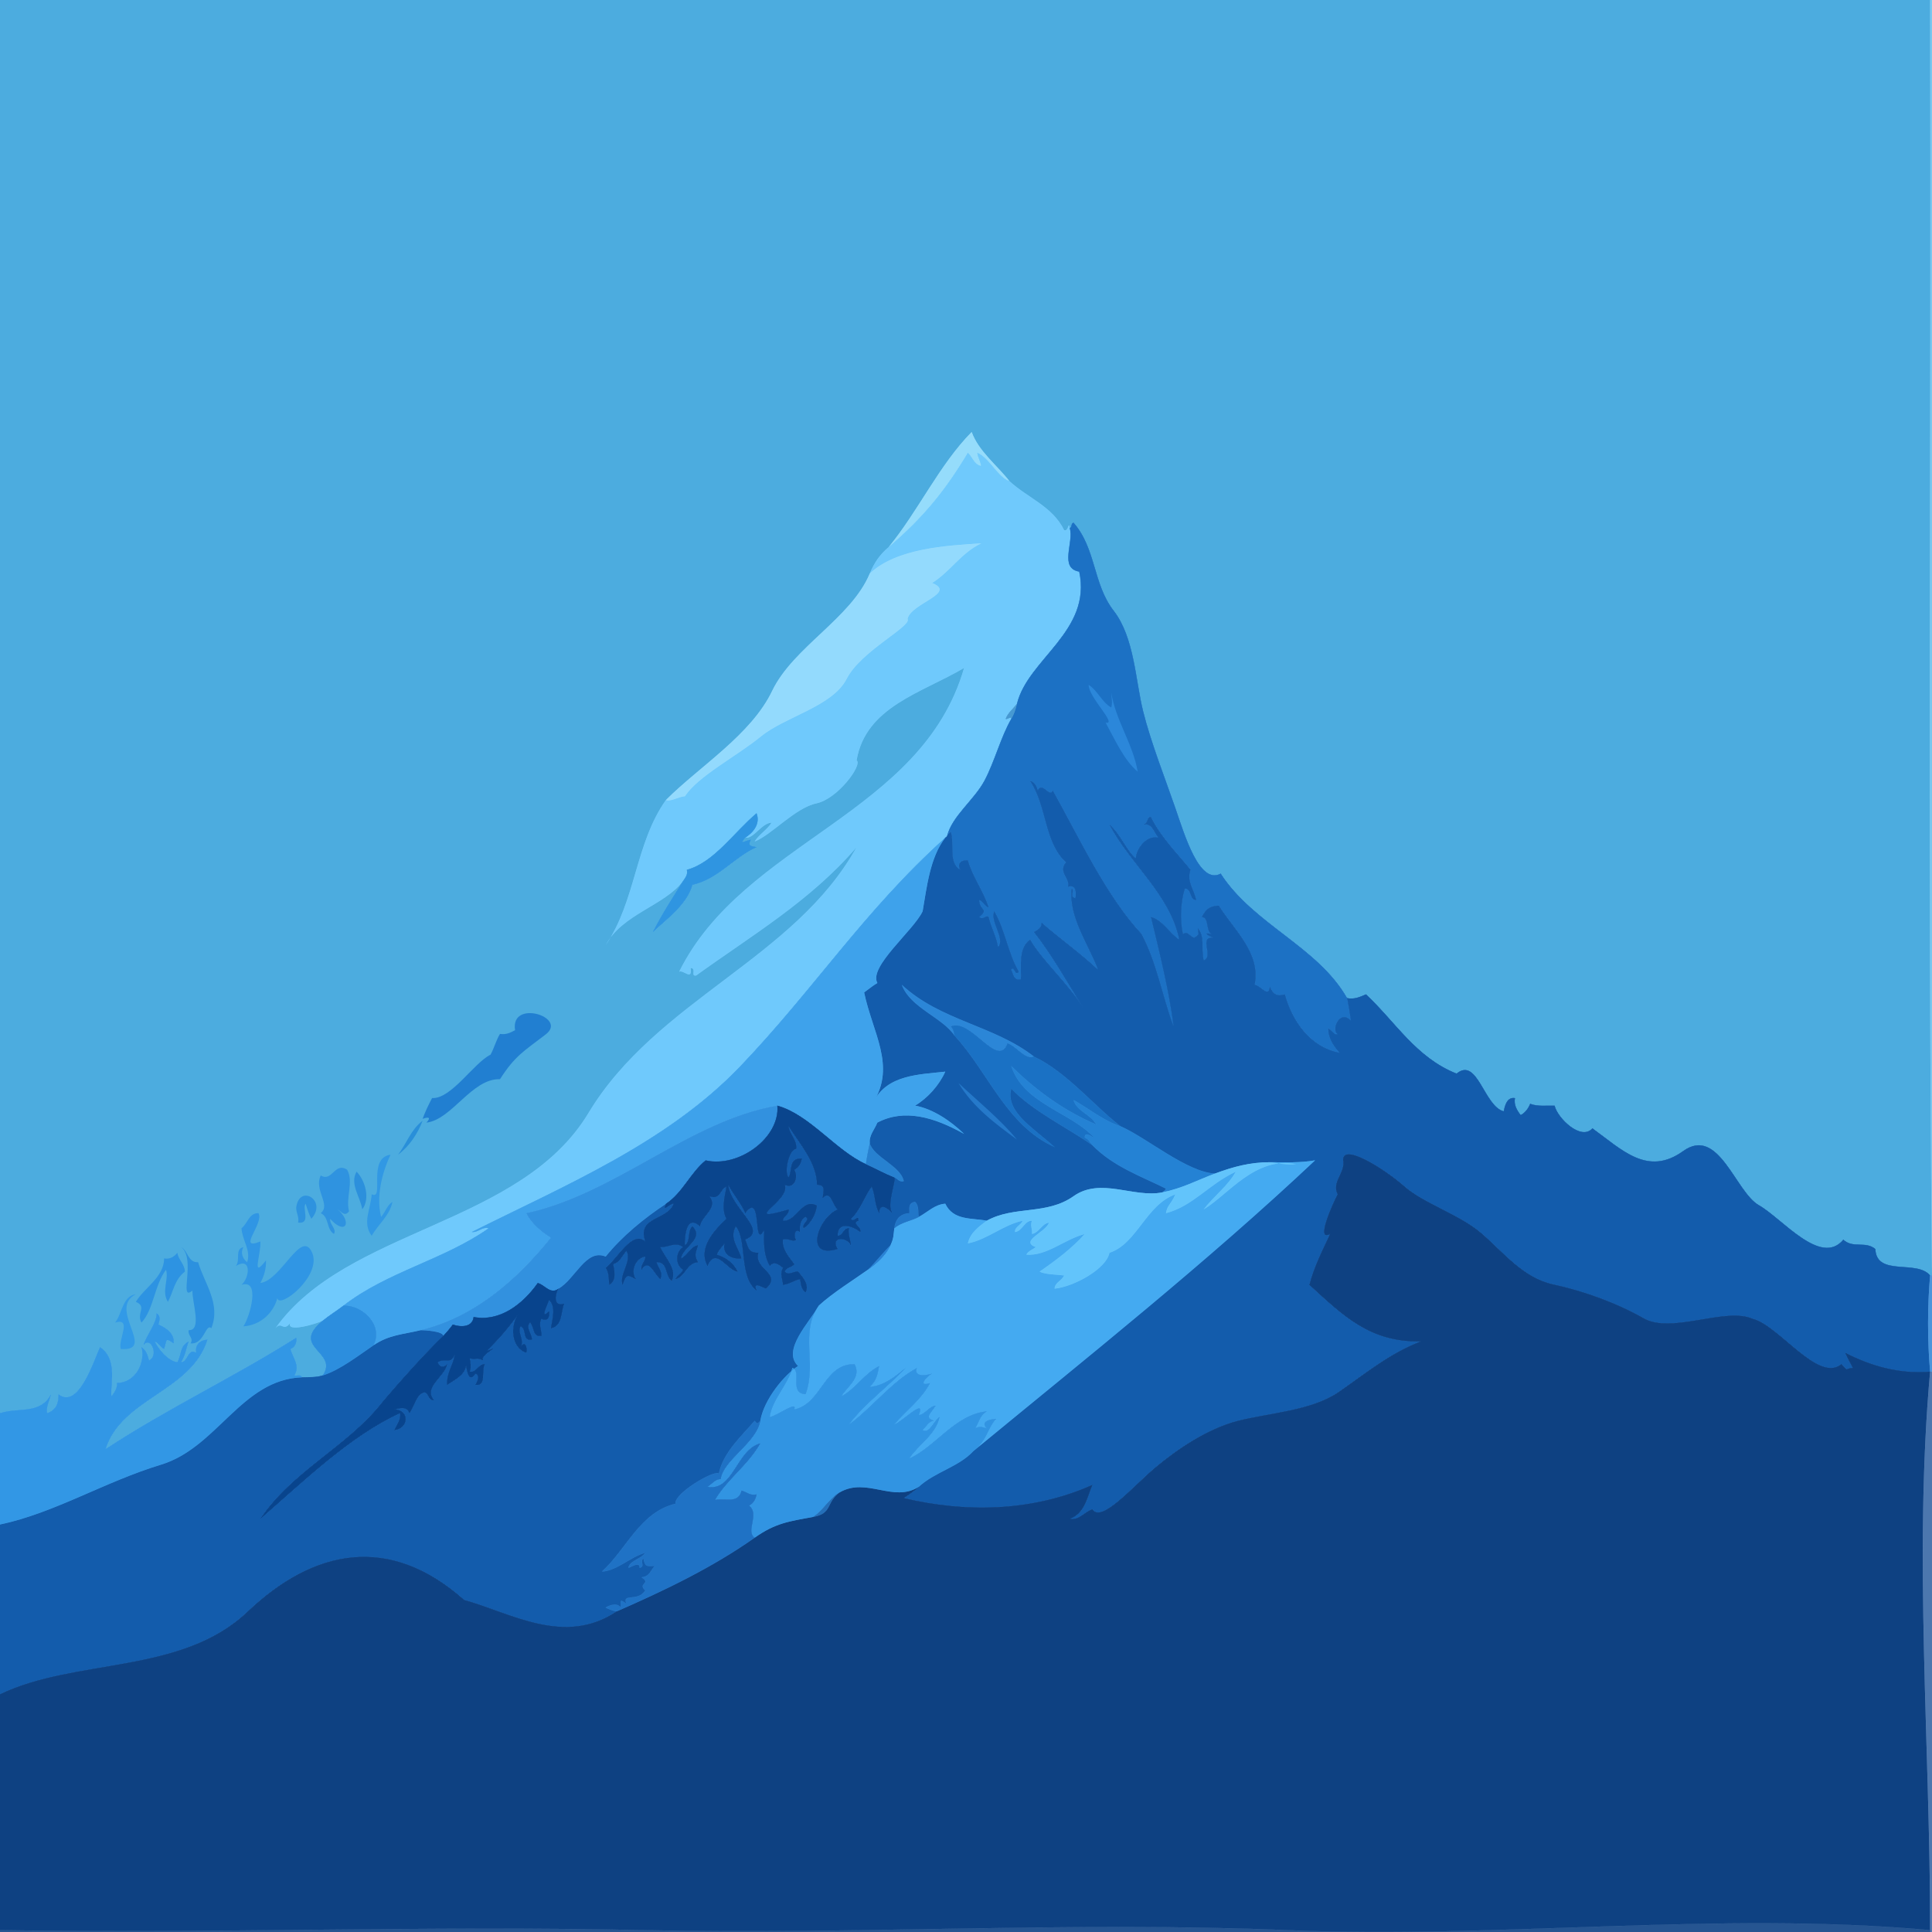 <svg xmlns="http://www.w3.org/2000/svg" xmlns:v="https://svgstorm.com"
viewBox = "0 0 1024 1024"
width="1024"
height="1024">
<g fill="None" fill-opacity="0.0" stroke="#4CACDF" stroke-opacity="1.00" stroke-width="0.3"><path d="
M 0.00 749.00 
C 9.72 745.71 21.22 749.92 27.00 739.00
C 26.40 742.33 24.37 745.31 25.00 749.00
C 30.12 747.14 30.99 743.38 31.00 739.00
C 41.66 747.19 49.76 720.90 53.00 714.00
C 62.10 720.09 58.77 731.84 59.00 740.00
C 60.63 738.25 62.18 735.66 62.00 733.00
C 71.84 732.80 77.06 722.35 75.00 714.00
C 77.39 715.40 78.40 718.44 79.00 721.00
C 84.24 718.78 79.91 707.82 76.00 713.00
C 77.69 707.33 82.99 701.48 83.00 696.00
C 85.33 697.42 84.66 699.80 84.00 702.00
C 87.90 703.67 92.84 706.94 92.00 712.00
C 87.42 708.91 88.67 709.92 87.00 715.00
C 84.96 714.19 84.03 711.73 82.00 711.00
C 84.25 715.35 88.89 721.19 94.00 722.00
C 96.28 717.64 95.27 713.29 100.00 711.00
C 98.61 714.94 98.36 718.22 96.00 722.00
C 99.70 721.86 99.47 714.18 104.00 717.00
C 103.09 712.80 106.14 710.14 110.00 710.00
C 101.39 737.59 64.54 740.99 56.00 768.00
C 88.53 746.59 124.01 729.89 157.00 709.00
C 157.53 711.46 156.42 714.13 154.00 715.00
C 155.04 719.45 159.38 723.96 156.00 729.00
C 157.28 729.28 159.50 728.24 160.00 730.00
C 163.91 729.85 167.36 730.11 171.00 729.00
C 179.74 716.41 153.36 714.35 171.00 700.00
C 167.78 701.65 151.03 706.59 154.00 701.00
C 150.01 706.33 149.39 699.86 146.00 704.00
C 183.88 650.82 275.80 649.86 311.92 589.92 C 348.04 529.97 421.28 508.19 454.00 449.00
C 429.76 477.35 397.93 496.08 369.00 517.00
C 365.80 517.64 369.47 513.27 366.00 513.00
C 367.07 520.08 362.30 513.87 360.00 515.00
C 394.32 445.88 488.63 431.80 511.00 354.00
C 488.53 367.28 458.85 374.54 454.00 403.00
C 457.36 405.17 444.12 423.38 432.77 425.77 C 421.42 428.16 408.87 442.58 400.00 446.00
C 402.38 442.20 406.68 439.76 409.00 436.00
C 403.63 436.19 399.56 444.65 395.00 444.00
C 391.61 448.03 394.80 445.51 398.00 445.00
C 396.00 448.89 398.54 448.25 401.00 449.00
C 388.63 454.67 380.81 465.87 367.00 469.00
C 364.25 479.31 353.26 487.24 346.00 494.00
C 350.92 484.30 356.64 475.53 362.00 467.00
C 352.25 479.98 329.53 484.58 321.00 501.00
C 337.05 477.66 336.72 446.74 353.00 424.00
C 370.79 406.21 398.13 389.45 409.25 366.25 C 420.36 343.04 451.13 327.69 461.00 304.00
C 463.39 298.27 466.17 294.12 471.00 290.00
C 486.71 270.88 497.83 246.40 515.00 229.00
C 518.78 239.27 528.26 246.40 535.00 255.00
C 544.63 263.91 557.87 268.39 564.00 281.00
C 566.40 282.13 566.28 275.65 567.00 280.00
C 568.37 279.23 567.39 277.54 569.00 277.00
C 581.03 290.67 579.29 309.52 590.31 323.70 C 601.32 337.87 601.85 360.74 605.93 377.07 C 610.00 393.41 617.92 413.55 622.92 428.08 C 627.93 442.60 635.74 469.08 647.00 463.00
C 664.45 489.96 698.50 501.71 714.00 529.00
C 717.79 529.81 720.88 528.32 724.00 527.00
C 739.59 541.50 750.51 560.48 772.00 569.00
C 783.12 559.93 786.58 586.25 797.00 589.00
C 797.53 585.98 798.78 581.23 803.00 582.00
C 802.30 585.52 804.01 588.40 806.00 591.00
C 808.42 589.70 810.04 587.43 811.00 585.00
C 815.00 586.54 819.64 585.87 824.00 586.00
C 825.54 592.62 838.11 604.83 844.00 598.00
C 859.71 609.33 873.20 623.65 892.08 610.08 C 910.95 596.50 919.82 631.70 932.25 638.75 C 944.67 645.80 965.07 671.46 977.00 657.00
C 982.19 661.87 988.68 657.53 994.00 662.00
C 994.63 676.75 1015.94 667.43 1023.00 676.00
C 1023.14 676.22 1024.00 676.00 1024.00 676.00
L 1024.00 675.00
C 1021.67 450.91 1023.67 224.85 1023.00 0.00
L 0.00 0.00
L 0.00 749.00
M 265.00 572.00 
C 250.09 571.50 239.48 593.51 226.00 595.00
C 228.73 592.11 226.96 591.92 224.00 593.00
C 225.37 589.20 227.11 585.61 229.00 582.00
C 239.24 582.55 251.01 563.44 260.00 559.00
C 261.96 555.41 262.86 551.52 265.00 548.00
C 268.00 548.50 270.54 547.43 273.00 546.00
C 270.36 529.36 301.16 539.12 289.25 548.25 C 277.34 557.38 272.91 559.67 265.00 572.00
M 224.00 594.00 
C 221.54 600.60 217.03 607.50 211.00 612.00
C 215.37 606.29 217.91 598.52 224.00 594.00
M 207.00 612.00 
C 202.42 621.69 199.26 634.37 202.00 645.00
C 204.20 642.45 205.17 638.82 208.00 637.00
C 206.66 644.15 200.45 648.92 197.00 655.00
C 191.85 648.20 196.54 640.67 197.00 633.00
C 204.04 636.37 194.39 613.84 207.00 612.00
M 184.00 620.00 
C 187.61 626.45 183.09 634.76 185.00 642.00
C 182.76 645.00 181.17 642.43 179.00 641.00
C 186.87 647.94 183.07 655.01 175.00 646.00
C 174.64 649.06 178.53 651.37 177.00 654.00
C 172.89 651.60 174.60 645.14 170.00 643.00
C 175.57 638.51 166.23 630.69 170.00 623.00
C 176.12 626.75 177.33 615.60 184.00 620.00
M 192.00 641.00 
C 191.09 634.55 185.18 627.50 189.00 621.00
C 193.62 625.74 196.31 635.41 192.00 641.00
M 165.00 646.00 
C 163.83 643.75 162.82 640.68 162.00 638.00
C 159.97 640.45 165.02 648.92 158.00 648.00
C 158.67 645.06 156.91 642.82 157.00 640.00
C 158.64 627.21 173.76 636.34 165.00 646.00
M 137.00 643.00 
C 140.12 648.46 125.19 663.18 138.00 658.00
C 138.38 665.15 132.96 678.38 141.00 668.00
C 141.14 672.29 140.00 676.31 138.00 680.00
C 149.04 678.69 159.56 651.32 165.32 663.68 C 171.08 676.04 147.88 694.23 147.00 688.00
C 144.96 695.93 137.97 702.41 129.00 703.00
C 132.65 697.50 138.06 677.69 128.00 681.00
C 132.51 676.99 133.29 665.97 125.00 671.00
C 127.61 667.87 124.23 662.11 129.00 661.00
C 127.38 663.91 128.51 667.09 131.00 669.00
C 133.13 662.66 128.46 657.74 128.00 651.00
C 131.19 648.65 131.88 642.86 137.00 643.00
M 105.00 669.00 
C 108.57 680.78 117.12 691.02 112.00 704.00
C 109.05 701.08 108.18 712.83 101.00 712.00
C 102.85 709.25 99.41 707.98 100.00 705.00
C 107.24 705.37 101.75 690.16 102.00 684.00
C 94.43 690.55 104.12 667.00 96.00 661.00
C 99.78 663.03 99.53 669.25 105.00 669.00
M 94.00 664.00 
C 94.50 667.68 97.93 670.12 98.00 674.00
C 92.40 678.22 91.94 684.61 89.00 690.00
C 85.45 684.44 89.60 678.11 88.00 673.00
C 81.83 681.09 81.49 693.99 75.00 701.00
C 72.13 696.18 78.12 692.55 72.00 690.00
C 76.54 682.43 86.91 677.03 87.00 667.00
C 90.01 667.58 92.40 666.02 94.00 664.00
M 72.00 686.00 
C 56.70 693.62 83.42 716.36 64.00 715.00
C 62.45 710.08 70.26 698.23 61.00 701.00
C 64.72 696.41 64.95 686.80 72.00 686.00 Z"/>
</g>
<g fill="None" fill-opacity="0.0" stroke="#77C7EF" stroke-opacity="1.00" stroke-width="0.3"><path d="
M 1024.00 675.00 
L 1024.00 0.00
L 1023.00 0.00
C 1023.67 224.85 1021.67 450.91 1024.00 675.00 Z"/>
</g>
<g fill="None" fill-opacity="0.0" stroke="#95DCFB" stroke-opacity="1.00" stroke-width="0.3"><path d="
M 471.00 290.00 
C 489.61 274.10 501.06 259.89 513.00 240.00
C 515.38 242.23 516.29 246.20 520.00 247.00
C 519.74 244.56 518.24 242.48 518.00 240.00
C 524.38 242.68 529.11 253.30 535.00 255.00
C 528.26 246.40 518.78 239.27 515.00 229.00
C 497.83 246.40 486.71 270.88 471.00 290.00 Z"/>
</g>
<g fill="None" fill-opacity="0.0" stroke="#6FC9FC" stroke-opacity="1.00" stroke-width="0.3"><path d="
M 471.00 290.00 
C 466.17 294.12 463.39 298.27 461.00 304.00
C 475.43 290.39 502.42 289.18 520.00 288.00
C 509.31 293.11 503.84 302.80 494.00 309.00
C 507.42 314.37 482.79 319.72 481.00 328.00
C 483.46 331.88 456.22 345.06 448.75 359.75 C 441.28 374.44 416.12 379.82 403.31 390.30 C 390.49 400.79 369.99 411.33 363.00 422.00
C 359.78 422.17 355.44 425.02 353.00 424.00
C 336.72 446.74 337.05 477.66 321.00 501.00
C 329.53 484.58 352.25 479.98 362.00 467.00
C 363.22 465.10 364.67 463.55 364.00 461.00
C 378.44 457.11 388.84 441.21 401.00 431.00
C 402.91 435.94 400.24 440.65 395.00 444.00
C 399.56 444.65 403.63 436.19 409.00 436.00
C 406.68 439.76 402.38 442.20 400.00 446.00
C 408.87 442.58 421.42 428.16 432.77 425.77 C 444.12 423.38 457.36 405.17 454.00 403.00
C 458.85 374.54 488.53 367.28 511.00 354.00
C 488.63 431.80 394.32 445.88 360.00 515.00
C 362.30 513.87 367.07 520.08 366.00 513.00
C 369.47 513.27 365.80 517.64 369.00 517.00
C 397.93 496.08 429.76 477.35 454.00 449.00
C 421.28 508.19 348.04 529.97 311.92 589.92 C 275.80 649.86 183.88 650.82 146.00 704.00
C 149.39 699.86 150.01 706.33 154.00 701.00
C 151.03 706.59 167.78 701.65 171.00 700.00
C 174.50 697.15 178.46 694.74 182.00 692.00
C 205.43 673.87 235.00 667.82 259.00 651.00
C 255.53 650.06 253.36 653.46 250.00 653.00
C 298.45 628.66 353.20 606.04 392.25 565.25 C 431.30 524.46 458.11 482.52 501.00 444.00
C 501.32 443.80 501.91 443.35 502.00 443.00
C 504.56 432.56 516.41 423.84 521.77 413.77 C 527.13 403.70 530.54 390.24 536.00 381.00
C 536.07 379.40 533.69 381.66 533.00 381.00
C 534.15 377.82 537.14 375.47 539.00 373.00
C 544.81 349.22 578.72 334.56 572.00 303.00
C 561.22 301.13 569.21 287.55 567.00 280.00
C 566.28 275.65 566.40 282.13 564.00 281.00
C 557.87 268.39 544.63 263.91 535.00 255.00
C 529.11 253.30 524.38 242.68 518.00 240.00
C 518.24 242.48 519.74 244.56 520.00 247.00
C 516.29 246.20 515.38 242.23 513.00 240.00
C 501.06 259.89 489.61 274.10 471.00 290.00 Z"/>
</g>
<g fill="None" fill-opacity="0.0" stroke="#1C71C4" stroke-opacity="1.00" stroke-width="0.3"><path d="
M 567.00 280.00 
C 569.21 287.55 561.22 301.13 572.00 303.00
C 578.72 334.56 544.81 349.22 539.00 373.00
C 538.20 376.27 537.45 378.54 536.00 381.00
C 530.54 390.24 527.13 403.70 521.77 413.77 C 516.41 423.84 504.56 432.56 502.00 443.00
C 502.43 442.36 503.18 441.36 504.00 441.00
C 506.03 447.71 502.54 457.36 509.00 461.00
C 506.98 457.91 509.54 455.55 513.00 456.00
C 515.40 464.73 521.33 472.37 524.00 481.00
C 521.96 480.19 521.03 477.73 519.00 477.00
C 519.16 482.81 524.46 481.54 519.00 486.00
C 521.01 487.90 522.84 484.63 524.00 486.00
C 525.25 491.46 528.18 496.40 529.00 502.00
C 532.96 497.36 524.41 488.32 527.00 483.00
C 532.84 492.99 534.18 505.00 540.00 515.00
C 538.03 517.88 537.51 511.50 536.00 514.00
C 537.10 516.25 537.31 519.96 541.00 519.00
C 541.65 514.66 539.07 502.65 546.00 498.00
C 551.97 508.64 566.44 521.57 574.00 534.00
C 565.71 520.76 557.27 505.71 548.00 494.00
C 549.75 492.92 552.22 491.89 552.00 489.00
C 561.49 497.29 572.43 505.03 582.00 514.00
C 576.80 500.26 566.17 485.82 568.00 471.00
C 569.96 472.02 566.48 475.45 570.00 476.00
C 570.35 472.85 570.46 468.70 566.00 470.00
C 567.36 465.22 560.52 462.44 565.00 457.00
C 553.43 446.61 554.85 427.06 546.00 414.00
C 548.10 414.07 549.70 417.01 550.00 419.00
C 552.44 413.88 556.33 423.14 558.00 419.00
C 572.51 445.12 586.60 475.25 605.00 495.00
C 613.13 510.19 616.00 527.75 622.00 544.00
C 619.70 525.63 614.55 504.95 610.00 486.00
C 616.24 487.62 619.72 494.53 625.00 498.00
C 620.06 473.87 598.78 457.86 588.00 437.00
C 593.84 441.96 596.92 450.69 602.00 455.00
C 601.89 450.76 607.23 442.28 614.00 444.00
C 611.63 441.30 610.69 436.13 606.00 437.00
C 608.91 436.18 607.48 433.05 610.00 433.00
C 615.00 443.57 625.25 453.78 631.00 461.00
C 628.88 467.43 632.83 471.09 634.00 477.00
C 630.38 477.23 631.67 470.77 628.00 471.00
C 625.86 478.00 625.30 487.15 627.00 495.00
C 629.87 493.29 630.25 496.24 633.00 497.00
C 636.42 494.66 634.72 495.48 635.00 492.00
C 638.75 496.77 636.55 501.98 638.00 509.00
C 643.43 506.95 635.12 496.33 643.00 497.00
C 640.56 496.19 636.98 493.78 642.00 495.00
C 638.81 492.75 641.02 486.71 637.00 486.00
C 639.08 481.97 641.10 480.12 646.00 480.00
C 653.93 492.80 668.45 505.06 665.00 522.00
C 668.20 522.23 672.40 529.24 673.00 523.00
C 674.79 526.91 676.70 528.28 681.00 527.00
C 684.78 540.79 694.03 554.88 710.00 558.00
C 706.71 554.28 703.91 550.14 704.00 545.00
C 706.70 546.89 707.28 548.92 709.00 548.00
C 705.27 546.16 710.19 534.53 716.00 541.00
C 715.38 536.59 714.78 533.03 714.00 529.00
C 698.50 501.71 664.45 489.96 647.00 463.00
C 635.74 469.08 627.93 442.60 622.92 428.08 C 617.92 413.55 610.00 393.41 605.93 377.07 C 601.85 360.74 601.32 337.87 590.31 323.70 C 579.29 309.52 581.03 290.67 569.00 277.00
C 567.39 277.54 568.37 279.23 567.00 280.00
M 589.00 375.00 
C 589.75 372.09 589.10 370.10 589.00 367.00
C 591.08 381.38 600.61 394.48 603.00 409.00
C 595.88 403.12 590.84 391.87 586.00 383.00
C 592.57 384.32 576.88 369.52 577.00 363.00
C 581.89 366.09 583.90 372.11 589.00 375.00 Z"/>
</g>
<g fill="None" fill-opacity="0.0" stroke="#93DAFD" stroke-opacity="1.00" stroke-width="0.3"><path d="
M 461.00 304.00 
C 451.13 327.69 420.36 343.04 409.25 366.25 C 398.13 389.45 370.79 406.21 353.00 424.00
C 355.44 425.02 359.78 422.17 363.00 422.00
C 369.99 411.33 390.49 400.79 403.31 390.30 C 416.12 379.82 441.28 374.44 448.75 359.75 C 456.22 345.06 483.46 331.88 481.00 328.00
C 482.79 319.72 507.42 314.37 494.00 309.00
C 503.84 302.80 509.31 293.11 520.00 288.00
C 502.42 289.18 475.43 290.39 461.00 304.00 Z"/>
</g>
<g fill="None" fill-opacity="0.0" stroke="#2B87DA" stroke-opacity="1.00" stroke-width="0.3"><path d="
M 589.00 375.00 
C 583.90 372.11 581.89 366.09 577.00 363.00
C 576.88 369.52 592.57 384.32 586.00 383.00
C 590.84 391.87 595.88 403.12 603.00 409.00
C 600.61 394.48 591.08 381.38 589.00 367.00
C 589.10 370.10 589.75 372.09 589.00 375.00 Z"/>
</g>
<g fill="None" fill-opacity="0.0" stroke="#4699D2" stroke-opacity="1.00" stroke-width="0.3"><path d="
M 536.00 381.00 
C 537.45 378.54 538.20 376.27 539.00 373.00
C 537.14 375.47 534.15 377.82 533.00 381.00
C 533.69 381.66 536.07 379.40 536.00 381.00 Z"/>
</g>
<g fill="None" fill-opacity="0.0" stroke="#135CAC" stroke-opacity="1.00" stroke-width="0.3"><path d="
M 502.00 443.00 
C 501.91 443.35 501.32 443.80 501.00 444.00
C 492.91 454.38 491.24 470.08 489.00 483.00
C 484.27 493.14 460.26 512.37 465.00 521.00
C 462.50 522.47 460.34 524.34 458.00 526.00
C 462.42 547.29 474.88 564.78 463.00 584.00
C 470.14 569.60 487.26 569.53 501.00 568.00
C 497.88 575.01 491.78 581.98 485.00 586.00
C 494.49 587.74 503.86 594.11 511.00 601.00
C 494.95 591.99 479.22 587.51 465.00 595.00
C 463.56 598.66 460.50 601.75 461.00 606.00
C 463.13 613.40 477.33 617.94 479.00 626.00
C 476.81 626.76 475.68 624.70 474.00 624.00
C 475.27 625.66 469.71 638.60 473.00 643.00
C 469.53 639.36 466.14 637.96 466.00 643.00
C 463.41 638.63 463.97 633.45 462.00 629.00
C 458.52 633.42 455.97 641.63 451.00 646.00
C 452.55 648.46 455.14 642.94 455.00 647.00
C 450.97 648.48 456.91 650.04 456.00 653.00
C 451.93 649.89 444.01 646.96 444.00 655.00
C 446.96 654.72 446.90 650.80 450.00 651.00
C 449.40 654.26 450.83 656.91 451.00 660.00
C 448.79 655.45 439.92 655.30 444.00 662.00
C 425.86 667.71 433.55 645.36 444.00 641.00
C 441.02 638.81 440.48 630.48 436.00 635.00
C 436.17 631.69 438.00 627.95 433.00 628.00
C 432.86 616.20 423.88 606.38 418.00 597.00
C 418.54 601.25 422.72 604.36 422.00 609.00
C 418.41 608.82 415.39 621.32 418.00 624.00
C 420.06 619.98 417.81 613.72 425.00 614.00
C 424.75 616.36 423.31 619.00 421.00 620.00
C 423.38 623.73 421.01 630.56 416.00 628.00
C 419.24 636.53 391.49 648.68 418.00 641.00
C 418.44 643.96 415.05 644.47 415.00 647.00
C 422.38 647.42 425.18 634.60 433.00 639.00
C 432.39 643.66 429.94 648.23 426.00 651.00
C 424.49 648.55 429.74 646.62 427.00 645.00
C 424.07 646.42 423.79 650.05 424.00 653.00
C 420.94 650.56 420.72 656.16 422.00 657.00
C 420.51 658.77 417.41 655.99 415.00 657.00
C 414.36 662.13 418.30 666.34 421.00 670.00
C 419.93 671.87 416.62 671.57 416.00 674.00
C 418.22 676.25 420.48 673.54 423.00 674.00
C 425.69 677.05 429.06 681.00 427.00 685.00
C 424.35 683.11 424.57 680.56 424.00 678.00
C 420.77 678.66 418.29 680.76 415.00 681.00
C 414.78 678.05 413.09 675.07 415.00 672.00
C 412.69 670.20 410.32 668.22 408.00 671.00
C 404.63 665.32 404.74 658.67 405.00 652.00
C 398.75 663.17 404.21 630.62 395.00 643.00
C 392.75 637.67 388.46 632.90 386.00 628.00
C 387.61 640.96 407.52 652.04 395.00 657.00
C 396.83 660.99 396.12 663.84 402.00 664.00
C 399.31 672.92 414.92 674.84 406.00 683.00
C 403.65 682.28 398.99 678.97 401.00 684.00
C 391.42 676.69 396.09 657.58 390.00 650.00
C 386.43 656.48 391.49 661.18 393.00 667.00
C 387.40 667.64 382.66 664.57 384.00 659.00
C 382.68 661.09 380.71 662.60 380.00 665.00
C 384.72 666.41 388.84 669.44 391.00 674.00
C 385.40 673.48 379.44 660.44 375.00 671.00
C 369.65 661.51 378.63 651.91 385.00 646.00
C 382.24 641.18 383.99 634.40 385.00 629.00
C 381.51 630.32 381.83 636.25 376.00 634.00
C 381.02 640.23 371.87 644.25 371.00 650.00
C 363.86 643.50 362.92 654.97 363.00 660.00
C 366.20 657.73 364.10 652.38 367.00 650.00
C 373.72 656.45 361.77 660.90 361.00 667.00
C 364.48 665.35 366.08 660.49 370.00 660.00
C 368.48 664.73 368.08 665.56 370.00 669.00
C 363.83 669.44 363.37 676.56 358.00 678.00
C 358.81 675.96 361.27 675.03 362.00 673.00
C 357.68 670.38 357.98 663.45 362.00 661.00
C 357.66 657.92 354.79 661.26 350.00 661.00
C 352.58 666.92 359.17 672.67 356.00 679.00
C 352.09 675.65 354.22 668.97 348.00 669.00
C 349.00 672.24 351.63 674.31 350.00 678.00
C 346.34 674.90 344.02 666.74 340.00 673.00
C 339.37 670.28 342.07 668.59 342.00 666.00
C 336.80 666.89 334.12 673.59 337.00 678.00
C 332.40 675.57 332.04 675.20 330.00 681.00
C 327.78 675.87 335.14 668.32 332.00 663.00
C 329.72 665.58 328.56 669.05 325.00 670.00
C 325.77 673.62 326.87 678.71 323.00 681.00
C 322.35 678.56 323.10 674.81 321.00 672.00
C 327.18 667.29 335.09 651.76 342.00 658.00
C 337.29 644.67 353.96 646.83 357.00 638.00
C 354.66 638.06 350.70 643.11 353.00 638.00
C 341.30 645.78 329.94 655.00 321.00 666.00
C 310.61 661.55 304.77 678.12 296.00 683.00
C 294.86 684.59 292.44 692.82 299.00 691.00
C 297.28 695.39 298.14 702.99 292.00 704.00
C 292.57 699.37 294.83 692.69 291.00 689.00
C 290.30 691.62 285.92 699.75 291.00 695.00
C 291.72 698.10 290.06 700.75 287.00 699.00
C 285.28 702.04 287.19 704.69 287.00 708.00
C 282.22 708.94 283.37 703.92 281.00 701.00
C 278.35 703.47 282.03 707.03 282.00 710.00
C 276.54 711.21 279.35 704.42 276.00 703.00
C 273.93 706.17 278.26 710.15 276.00 714.00
C 278.13 710.06 279.75 714.03 279.00 717.00
C 270.62 714.31 270.29 702.08 275.00 696.00
C 270.72 702.48 264.10 710.13 258.00 716.00
C 267.10 712.42 254.24 717.99 256.00 721.00
C 252.29 719.29 252.58 720.92 249.00 720.00
C 249.45 722.52 249.88 724.60 249.00 727.00
C 252.47 727.69 253.42 722.89 257.00 723.00
C 254.94 726.69 258.10 734.87 252.00 734.00
C 253.07 731.69 254.55 729.36 252.00 728.00
C 248.63 733.19 247.60 727.28 247.00 724.00
C 246.22 729.01 240.99 731.28 237.00 734.00
C 236.42 727.92 240.22 723.49 241.00 718.00
C 238.71 723.49 236.55 719.46 232.00 722.00
C 233.05 724.82 235.11 725.03 237.00 723.00
C 235.93 729.57 224.19 735.30 230.00 742.00
C 226.98 742.61 227.43 738.51 225.00 738.00
C 220.79 738.67 219.64 745.46 217.00 749.00
C 215.49 745.25 212.20 746.40 209.00 747.00
C 217.25 747.11 216.81 757.19 209.00 758.00
C 210.29 755.07 212.56 752.49 212.00 749.00
C 185.47 761.13 160.88 785.19 138.00 805.00
C 154.91 779.70 183.62 766.99 202.00 744.00
C 203.74 741.69 223.64 718.63 235.00 708.00
C 234.54 705.49 225.22 705.06 223.00 705.00
C 213.54 707.31 206.29 707.37 198.00 713.00
C 190.19 718.30 180.09 726.24 171.00 729.00
C 167.36 730.11 163.91 729.85 160.00 730.00
C 127.94 731.22 115.22 767.23 85.30 776.30 C 55.39 785.38 28.85 801.93 0.00 808.00
L 0.00 898.00
C 40.28 878.62 96.14 887.60 131.23 854.23 C 166.32 820.86 206.42 812.84 246.00 848.00
C 271.02 854.94 299.22 872.68 327.00 854.00
C 325.57 854.09 322.01 852.69 321.00 852.00
C 323.32 850.73 326.99 849.32 329.00 852.00
C 329.47 848.89 327.72 846.95 332.00 850.00
C 329.62 844.15 337.92 849.26 342.00 843.00
C 337.64 839.06 345.57 839.47 340.00 836.00
C 344.34 835.65 344.93 832.12 347.00 830.00
C 342.90 829.99 342.00 830.88 341.00 826.00
C 338.95 827.61 342.20 830.30 339.00 831.00
C 339.12 827.44 334.80 830.51 333.00 831.00
C 333.93 826.96 339.91 826.33 342.00 823.00
C 333.91 825.24 327.52 832.31 319.00 833.00
C 332.11 821.12 339.06 801.58 358.00 797.00
C 357.34 791.35 378.68 778.93 381.00 781.00
C 383.36 769.62 393.39 760.85 400.00 753.00
C 401.45 755.02 401.40 754.55 403.00 753.00
C 404.94 741.66 415.75 728.69 423.00 724.00
C 414.21 715.64 429.11 700.85 434.00 692.00
C 441.13 685.40 452.63 678.26 460.00 673.00
C 464.02 669.10 467.95 663.96 472.00 660.00
C 473.76 656.20 473.55 654.74 474.00 651.00
C 474.59 646.17 477.19 643.30 482.00 643.00
C 482.31 641.14 480.85 637.70 485.00 637.00
C 487.39 639.27 486.35 643.16 487.00 645.00
C 491.62 642.51 495.44 638.38 501.00 638.00
C 505.29 647.03 515.09 645.48 523.00 647.00
C 537.72 638.88 554.64 644.18 569.01 634.01 C 583.37 623.83 600.85 635.03 616.00 632.00
C 616.62 631.63 617.66 630.77 618.00 630.00
C 605.01 623.52 590.12 618.36 579.00 607.00
C 565.99 597.82 547.48 589.04 536.00 577.00
C 532.79 589.31 547.52 597.67 559.00 608.00
C 533.40 596.54 523.86 568.32 506.00 549.00
C 499.77 539.35 482.51 534.21 478.00 522.00
C 498.53 541.10 526.57 543.34 548.00 560.00
C 565.33 568.20 579.29 585.61 594.00 597.00
C 607.55 602.85 629.20 621.39 644.00 622.00
C 653.44 618.47 662.51 616.00 673.00 616.00
C 681.07 616.00 689.27 616.42 697.00 615.00
C 639.64 668.97 576.85 718.91 516.00 769.00
C 508.24 777.48 495.47 780.17 487.00 788.00
C 484.57 790.25 481.68 792.22 479.00 794.00
C 512.40 801.92 547.54 801.07 579.00 787.00
C 576.29 793.35 574.93 802.26 567.00 805.00
C 571.94 805.98 574.91 801.15 579.00 800.00
C 583.76 807.36 600.33 788.00 612.08 778.08 C 623.84 768.16 639.94 757.24 656.07 753.07 C 672.21 748.90 695.25 747.74 709.70 737.70 C 724.14 727.65 737.00 717.08 753.00 711.00
C 726.21 711.49 712.29 697.74 694.00 681.00
C 696.41 671.52 700.90 662.75 705.00 654.00
C 696.95 658.66 706.47 637.64 709.00 633.00
C 705.69 626.95 712.43 622.07 712.00 616.00
C 709.91 604.37 734.01 619.66 744.25 628.75 C 754.49 637.84 773.63 643.70 785.25 653.75 C 796.87 663.81 807.32 677.34 823.23 680.77 C 839.14 684.20 856.45 690.36 871.25 698.75 C 886.05 707.14 914.66 692.53 929.00 699.00
C 942.86 702.44 963.73 733.16 976.00 723.00
C 980.32 727.43 977.17 725.28 982.00 725.00
C 980.59 722.11 979.33 720.16 978.00 717.00
C 991.66 724.00 1006.68 728.33 1023.00 727.00
C 1021.56 710.91 1021.55 692.09 1023.00 676.00
C 1015.94 667.43 994.63 676.75 994.00 662.00
C 988.68 657.53 982.19 661.87 977.00 657.00
C 965.07 671.46 944.67 645.80 932.25 638.75 C 919.82 631.70 910.95 596.50 892.08 610.08 C 873.20 623.65 859.71 609.33 844.00 598.00
C 838.11 604.83 825.54 592.62 824.00 586.00
C 819.64 585.87 815.00 586.54 811.00 585.00
C 810.04 587.43 808.42 589.70 806.00 591.00
C 804.01 588.40 802.30 585.52 803.00 582.00
C 798.78 581.23 797.53 585.98 797.00 589.00
C 786.58 586.25 783.12 559.93 772.00 569.00
C 750.51 560.48 739.59 541.50 724.00 527.00
C 720.88 528.32 717.79 529.81 714.00 529.00
C 714.78 533.03 715.38 536.59 716.00 541.00
C 710.19 534.53 705.27 546.16 709.00 548.00
C 707.28 548.92 706.70 546.89 704.00 545.00
C 703.91 550.14 706.71 554.28 710.00 558.00
C 694.03 554.88 684.78 540.79 681.00 527.00
C 676.70 528.28 674.79 526.91 673.00 523.00
C 672.40 529.24 668.20 522.23 665.00 522.00
C 668.45 505.06 653.93 492.80 646.00 480.00
C 641.10 480.12 639.08 481.97 637.00 486.00
C 641.02 486.71 638.81 492.75 642.00 495.00
C 636.98 493.78 640.56 496.19 643.00 497.00
C 635.12 496.33 643.43 506.95 638.00 509.00
C 636.55 501.98 638.75 496.77 635.00 492.00
C 634.72 495.48 636.42 494.66 633.00 497.00
C 630.25 496.24 629.87 493.29 627.00 495.00
C 625.30 487.15 625.86 478.00 628.00 471.00
C 631.67 470.77 630.38 477.23 634.00 477.00
C 632.83 471.09 628.88 467.43 631.00 461.00
C 625.25 453.78 615.00 443.57 610.00 433.00
C 607.48 433.05 608.91 436.18 606.00 437.00
C 610.69 436.13 611.63 441.30 614.00 444.00
C 607.23 442.28 601.89 450.76 602.00 455.00
C 596.92 450.69 593.84 441.96 588.00 437.00
C 598.78 457.86 620.06 473.87 625.00 498.00
C 619.72 494.53 616.24 487.62 610.00 486.00
C 614.55 504.95 619.70 525.63 622.00 544.00
C 616.00 527.75 613.13 510.19 605.00 495.00
C 586.60 475.25 572.51 445.12 558.00 419.00
C 556.33 423.14 552.44 413.88 550.00 419.00
C 549.70 417.01 548.10 414.07 546.00 414.00
C 554.85 427.06 553.43 446.61 565.00 457.00
C 560.52 462.44 567.36 465.22 566.00 470.00
C 570.46 468.70 570.35 472.85 570.00 476.00
C 566.48 475.45 569.96 472.02 568.00 471.00
C 566.17 485.82 576.80 500.26 582.00 514.00
C 572.43 505.03 561.49 497.29 552.00 489.00
C 552.22 491.89 549.75 492.92 548.00 494.00
C 557.27 505.71 565.71 520.76 574.00 534.00
C 566.44 521.57 551.97 508.64 546.00 498.00
C 539.07 502.65 541.65 514.66 541.00 519.00
C 537.31 519.96 537.10 516.25 536.00 514.00
C 537.51 511.50 538.03 517.88 540.00 515.00
C 534.18 505.00 532.84 492.99 527.00 483.00
C 524.41 488.32 532.96 497.36 529.00 502.00
C 528.18 496.40 525.25 491.46 524.00 486.00
C 522.84 484.63 521.01 487.90 519.00 486.00
C 524.46 481.54 519.16 482.81 519.00 477.00
C 521.03 477.73 521.96 480.19 524.00 481.00
C 521.33 472.37 515.40 464.73 513.00 456.00
C 509.54 455.55 506.98 457.91 509.00 461.00
C 502.54 457.36 506.03 447.71 504.00 441.00
C 503.18 441.36 502.43 442.36 502.00 443.00
M 539.00 604.00 
C 527.73 595.70 515.59 586.82 508.00 574.00
C 518.37 583.73 530.36 593.44 539.00 604.00 Z"/>
</g>
<g fill="None" fill-opacity="0.0" stroke="#2F95E1" stroke-opacity="1.00" stroke-width="0.3"><path d="
M 362.00 467.00 
C 356.64 475.53 350.92 484.30 346.00 494.00
C 353.26 487.24 364.25 479.31 367.00 469.00
C 380.81 465.87 388.63 454.67 401.00 449.00
C 398.54 448.25 396.00 448.89 398.00 445.00
C 394.80 445.51 391.61 448.03 395.00 444.00
C 400.24 440.65 402.91 435.94 401.00 431.00
C 388.84 441.21 378.44 457.11 364.00 461.00
C 364.67 463.55 363.22 465.10 362.00 467.00 Z"/>
</g>
<g fill="None" fill-opacity="0.0" stroke="#3EA2EB" stroke-opacity="1.00" stroke-width="0.3"><path d="
M 182.00 692.00 
C 191.96 691.43 203.49 702.37 198.00 713.00
C 206.29 707.37 213.54 707.31 223.00 705.00
C 251.40 698.07 273.63 678.76 292.00 656.00
C 287.27 653.16 281.39 648.24 279.00 643.00
C 326.28 632.80 365.29 594.04 412.00 586.00
C 429.11 590.70 443.09 609.89 459.00 617.00
C 458.68 617.18 460.55 607.39 461.00 606.00
C 460.50 601.75 463.56 598.66 465.00 595.00
C 479.22 587.51 494.95 591.99 511.00 601.00
C 503.86 594.11 494.49 587.74 485.00 586.00
C 491.78 581.98 497.88 575.01 501.00 568.00
C 487.26 569.53 470.14 569.60 463.00 584.00
C 474.88 564.78 462.42 547.29 458.00 526.00
C 460.34 524.34 462.50 522.47 465.00 521.00
C 460.26 512.37 484.27 493.14 489.00 483.00
C 491.24 470.08 492.91 454.38 501.00 444.00
C 458.11 482.52 431.30 524.46 392.25 565.25 C 353.20 606.04 298.45 628.66 250.00 653.00
C 253.36 653.46 255.53 650.06 259.00 651.00
C 235.00 667.82 205.43 673.87 182.00 692.00 Z"/>
</g>
<g fill="None" fill-opacity="0.0" stroke="#2B86D7" stroke-opacity="1.00" stroke-width="0.3"><path d="
M 506.00 549.00 
C 505.80 548.49 505.34 545.29 504.00 544.00
C 514.60 539.42 528.91 566.92 534.00 553.00
C 538.83 554.56 543.35 561.99 548.00 560.00
C 526.57 543.34 498.53 541.10 478.00 522.00
C 482.51 534.21 499.77 539.35 506.00 549.00 Z"/>
</g>
<g fill="None" fill-opacity="0.0" stroke="#217FD1" stroke-opacity="1.00" stroke-width="0.3"><path d="
M 265.00 572.00 
C 272.91 559.67 277.34 557.38 289.25 548.25 C 301.16 539.12 270.36 529.36 273.00 546.00
C 270.54 547.43 268.00 548.50 265.00 548.00
C 262.86 551.52 261.96 555.41 260.00 559.00
C 251.01 563.44 239.24 582.55 229.00 582.00
C 227.11 585.61 225.37 589.20 224.00 593.00
C 226.96 591.92 228.73 592.11 226.00 595.00
C 239.48 593.51 250.09 571.50 265.00 572.00 Z"/>
</g>
<g fill="None" fill-opacity="0.0" stroke="#1A71C4" stroke-opacity="1.00" stroke-width="0.3"><path d="
M 506.00 549.00 
C 523.86 568.32 533.40 596.54 559.00 608.00
C 547.52 597.67 532.79 589.31 536.00 577.00
C 547.48 589.04 565.99 597.82 579.00 607.00
C 577.82 605.62 576.85 603.61 575.00 603.00
C 574.76 599.41 578.45 602.43 580.00 603.00
C 567.56 589.44 542.36 585.01 536.00 565.00
C 549.25 578.18 564.58 589.02 581.00 596.00
C 578.15 590.56 570.62 588.99 569.00 583.00
C 577.23 587.65 584.75 593.96 594.00 597.00
C 579.29 585.61 565.33 568.20 548.00 560.00
C 543.35 561.99 538.83 554.56 534.00 553.00
C 528.91 566.92 514.60 539.42 504.00 544.00
C 505.34 545.29 505.80 548.49 506.00 549.00 Z"/>
</g>
<g fill="None" fill-opacity="0.0" stroke="#2482D4" stroke-opacity="1.00" stroke-width="0.3"><path d="
M 579.00 607.00 
C 590.12 618.36 605.01 623.52 618.00 630.00
C 617.66 630.77 616.62 631.63 616.00 632.00
C 626.68 629.86 634.32 625.62 644.00 622.00
C 629.20 621.39 607.55 602.85 594.00 597.00
C 584.75 593.96 577.23 587.65 569.00 583.00
C 570.62 588.99 578.15 590.56 581.00 596.00
C 564.58 589.02 549.25 578.18 536.00 565.00
C 542.36 585.01 567.56 589.44 580.00 603.00
C 578.45 602.43 574.76 599.41 575.00 603.00
C 576.85 603.61 577.82 605.62 579.00 607.00 Z"/>
</g>
<g fill="None" fill-opacity="0.0" stroke="#2579CA" stroke-opacity="1.00" stroke-width="0.3"><path d="
M 539.00 604.00 
C 530.36 593.44 518.37 583.73 508.00 574.00
C 515.59 586.82 527.73 595.70 539.00 604.00 Z"/>
</g>
<g fill="None" fill-opacity="0.0" stroke="#3291DF" stroke-opacity="1.00" stroke-width="0.3"><path d="
M 223.00 705.00 
C 225.22 705.06 234.54 705.49 235.00 708.00
C 236.60 706.27 238.54 704.00 240.00 702.00
C 243.99 703.41 250.38 703.66 251.00 698.00
C 264.92 700.68 277.12 691.17 285.00 680.00
C 288.65 680.82 291.77 686.33 296.00 683.00
C 304.77 678.12 310.61 661.55 321.00 666.00
C 329.94 655.00 341.30 645.78 353.00 638.00
C 361.79 632.15 365.87 621.61 374.00 615.00
C 391.41 619.04 413.41 603.10 412.00 586.00
C 365.29 594.04 326.28 632.80 279.00 643.00
C 281.39 648.24 287.27 653.16 292.00 656.00
C 273.63 678.76 251.40 698.07 223.00 705.00 Z"/>
</g>
<g fill="None" fill-opacity="0.0" stroke="#0A458D" stroke-opacity="1.00" stroke-width="0.3"><path d="
M 353.00 638.00 
C 350.70 643.11 354.66 638.06 357.00 638.00
C 353.96 646.83 337.29 644.67 342.00 658.00
C 335.09 651.76 327.18 667.29 321.00 672.00
C 323.10 674.81 322.35 678.56 323.00 681.00
C 326.87 678.71 325.77 673.62 325.00 670.00
C 328.56 669.05 329.72 665.58 332.00 663.00
C 335.14 668.32 327.78 675.87 330.00 681.00
C 332.04 675.20 332.40 675.57 337.00 678.00
C 334.12 673.59 336.80 666.89 342.00 666.00
C 342.07 668.59 339.37 670.28 340.00 673.00
C 344.02 666.74 346.34 674.90 350.00 678.00
C 351.63 674.31 349.00 672.24 348.00 669.00
C 354.22 668.97 352.09 675.65 356.00 679.00
C 359.17 672.67 352.58 666.92 350.00 661.00
C 354.79 661.26 357.66 657.92 362.00 661.00
C 357.98 663.45 357.68 670.38 362.00 673.00
C 361.27 675.03 358.81 675.96 358.00 678.00
C 363.37 676.56 363.83 669.44 370.00 669.00
C 368.08 665.56 368.48 664.73 370.00 660.00
C 366.08 660.49 364.48 665.35 361.00 667.00
C 361.77 660.90 373.72 656.45 367.00 650.00
C 364.10 652.38 366.20 657.73 363.00 660.00
C 362.92 654.97 363.86 643.50 371.00 650.00
C 371.87 644.25 381.02 640.23 376.00 634.00
C 381.83 636.25 381.51 630.32 385.00 629.00
C 383.99 634.40 382.24 641.18 385.00 646.00
C 378.63 651.91 369.65 661.51 375.00 671.00
C 379.44 660.44 385.40 673.48 391.00 674.00
C 388.84 669.44 384.72 666.41 380.00 665.00
C 380.71 662.60 382.68 661.09 384.00 659.00
C 382.66 664.57 387.40 667.64 393.00 667.00
C 391.49 661.18 386.43 656.48 390.00 650.00
C 396.09 657.58 391.42 676.69 401.00 684.00
C 398.99 678.97 403.65 682.28 406.00 683.00
C 414.92 674.84 399.31 672.92 402.00 664.00
C 396.12 663.84 396.83 660.99 395.00 657.00
C 407.52 652.04 387.61 640.96 386.00 628.00
C 388.46 632.90 392.75 637.67 395.00 643.00
C 404.21 630.62 398.75 663.17 405.00 652.00
C 404.74 658.67 404.63 665.32 408.00 671.00
C 410.32 668.22 412.69 670.20 415.00 672.00
C 413.09 675.07 414.78 678.05 415.00 681.00
C 418.29 680.76 420.77 678.66 424.00 678.00
C 424.57 680.56 424.35 683.11 427.00 685.00
C 429.06 681.00 425.69 677.05 423.00 674.00
C 420.48 673.54 418.22 676.25 416.00 674.00
C 416.62 671.57 419.93 671.87 421.00 670.00
C 418.30 666.34 414.36 662.13 415.00 657.00
C 417.41 655.99 420.51 658.77 422.00 657.00
C 420.72 656.16 420.94 650.56 424.00 653.00
C 423.79 650.05 424.07 646.42 427.00 645.00
C 429.74 646.62 424.49 648.55 426.00 651.00
C 429.94 648.23 432.39 643.66 433.00 639.00
C 425.18 634.60 422.38 647.42 415.00 647.00
C 415.05 644.47 418.44 643.96 418.00 641.00
C 391.49 648.68 419.24 636.53 416.00 628.00
C 421.01 630.56 423.38 623.73 421.00 620.00
C 423.31 619.00 424.75 616.36 425.00 614.00
C 417.81 613.72 420.06 619.98 418.00 624.00
C 415.39 621.32 418.41 608.82 422.00 609.00
C 422.72 604.36 418.54 601.25 418.00 597.00
C 423.88 606.38 432.86 616.20 433.00 628.00
C 438.00 627.95 436.17 631.69 436.00 635.00
C 440.48 630.48 441.02 638.81 444.00 641.00
C 433.55 645.36 425.86 667.71 444.00 662.00
C 439.92 655.30 448.79 655.45 451.00 660.00
C 450.83 656.91 449.40 654.26 450.00 651.00
C 446.90 650.80 446.96 654.72 444.00 655.00
C 444.01 646.96 451.93 649.89 456.00 653.00
C 456.91 650.04 450.97 648.48 455.00 647.00
C 455.14 642.94 452.55 648.46 451.00 646.00
C 455.97 641.63 458.52 633.42 462.00 629.00
C 463.97 633.45 463.41 638.63 466.00 643.00
C 466.14 637.96 469.53 639.36 473.00 643.00
C 469.71 638.60 475.27 625.66 474.00 624.00
C 468.79 621.94 463.93 619.20 459.00 617.00
C 443.09 609.89 429.11 590.70 412.00 586.00
C 413.41 603.10 391.41 619.04 374.00 615.00
C 365.87 621.61 361.79 632.15 353.00 638.00 Z"/>
</g>
<g fill="None" fill-opacity="0.0" stroke="#298FD9" stroke-opacity="1.00" stroke-width="0.3"><path d="
M 224.00 594.00 
C 217.91 598.52 215.37 606.29 211.00 612.00
C 217.03 607.50 221.54 600.60 224.00 594.00 Z"/>
</g>
<g fill="None" fill-opacity="0.0" stroke="#2781D0" stroke-opacity="1.00" stroke-width="0.3"><path d="
M 459.00 617.00 
C 463.93 619.20 468.79 621.94 474.00 624.00
C 475.68 624.70 476.81 626.76 479.00 626.00
C 477.33 617.94 463.13 613.40 461.00 606.00
C 460.55 607.39 458.68 617.18 459.00 617.00 Z"/>
</g>
<g fill="None" fill-opacity="0.0" stroke="#0E4182" stroke-opacity="1.00" stroke-width="0.3"><path d="
M 487.00 788.00 
C 473.54 796.68 459.30 782.68 445.00 791.00
C 437.58 796.52 441.37 802.11 431.00 804.00
C 418.06 806.36 410.96 807.25 400.00 815.00
C 377.54 830.88 351.79 843.18 327.00 854.00
C 299.22 872.68 271.02 854.94 246.00 848.00
C 206.42 812.84 166.32 820.86 131.23 854.23 C 96.14 887.60 40.28 878.62 0.00 898.00
L 0.00 1023.00
C 113.50 1024.86 227.56 1020.52 341.00 1023.00 C 454.44 1025.48 568.77 1018.25 682.00 1023.00 C 795.23 1027.75 910.26 1012.81 1023.00 1023.00
C 1023.08 925.67 1014.24 823.88 1023.00 727.00
C 1006.68 728.33 991.66 724.00 978.00 717.00
C 979.33 720.16 980.59 722.11 982.00 725.00
C 977.17 725.28 980.32 727.43 976.00 723.00
C 963.73 733.16 942.86 702.44 929.00 699.00
C 914.66 692.53 886.05 707.14 871.25 698.75 C 856.45 690.36 839.14 684.20 823.23 680.77 C 807.32 677.34 796.87 663.81 785.25 653.75 C 773.63 643.70 754.49 637.84 744.25 628.75 C 734.01 619.66 709.91 604.37 712.00 616.00
C 712.43 622.07 705.69 626.95 709.00 633.00
C 706.47 637.64 696.95 658.66 705.00 654.00
C 700.90 662.75 696.41 671.52 694.00 681.00
C 712.29 697.74 726.21 711.49 753.00 711.00
C 737.00 717.08 724.14 727.65 709.70 737.70 C 695.25 747.74 672.21 748.90 656.07 753.07 C 639.94 757.24 623.84 768.16 612.08 778.08 C 600.33 788.00 583.76 807.36 579.00 800.00
C 574.91 801.15 571.94 805.98 567.00 805.00
C 574.93 802.26 576.29 793.35 579.00 787.00
C 547.54 801.07 512.40 801.92 479.00 794.00
C 481.68 792.22 484.57 790.25 487.00 788.00 Z"/>
</g>
<g fill="None" fill-opacity="0.0" stroke="#3198E4" stroke-opacity="1.00" stroke-width="0.3"><path d="
M 207.00 612.00 
C 194.39 613.84 204.04 636.37 197.00 633.00
C 196.54 640.67 191.85 648.20 197.00 655.00
C 200.45 648.92 206.66 644.15 208.00 637.00
C 205.17 638.82 204.20 642.45 202.00 645.00
C 199.26 634.37 202.42 621.69 207.00 612.00 Z"/>
</g>
<g fill="None" fill-opacity="0.0" stroke="#44AAF1" stroke-opacity="1.00" stroke-width="0.3"><path d="
M 673.00 616.00 
C 676.93 616.38 682.36 617.80 687.00 617.00
C 665.44 612.73 651.04 633.09 638.00 641.00
C 642.90 634.47 651.07 628.37 655.00 621.00
C 640.53 627.75 632.41 639.18 618.00 643.00
C 618.77 638.52 620.64 638.51 623.00 633.00
C 607.37 638.58 602.61 659.24 588.00 664.00
C 586.45 672.45 569.33 681.91 559.00 683.00
C 558.96 679.85 563.02 678.70 564.00 676.00
C 559.75 675.42 554.60 675.62 551.00 674.00
C 559.49 668.16 568.06 661.78 575.00 654.00
C 563.85 657.01 555.04 665.71 544.00 665.00
C 544.98 662.99 547.36 662.36 549.00 661.00
C 540.23 657.70 554.26 653.27 556.00 648.00
C 552.25 648.45 550.76 653.30 547.00 654.00
C 547.28 651.25 545.88 649.53 547.00 647.00
C 542.78 646.96 542.13 652.31 538.00 653.00
C 537.73 650.25 541.29 649.32 542.00 647.00
C 531.58 649.24 523.39 656.96 513.00 659.00
C 514.28 653.35 518.76 650.21 523.00 647.00
C 515.09 645.48 505.29 647.03 501.00 638.00
C 495.44 638.38 491.62 642.51 487.00 645.00
C 483.07 647.12 477.74 647.80 474.00 651.00
C 473.55 654.74 473.76 656.20 472.00 660.00
C 469.39 665.64 464.82 669.56 460.00 673.00
C 452.63 678.26 441.13 685.40 434.00 692.00
C 423.91 705.99 433.08 722.91 427.00 739.00
C 417.96 738.58 425.07 726.84 420.00 725.00
C 417.66 733.97 409.33 741.74 408.00 751.00
C 411.74 750.49 422.96 741.90 421.00 747.00
C 435.56 743.92 436.66 722.57 453.00 723.00
C 456.74 730.22 449.39 734.58 446.00 740.00
C 453.35 736.10 458.36 727.70 466.00 724.00
C 465.08 728.91 464.61 731.73 461.00 735.00
C 468.55 734.44 474.30 729.62 480.00 725.00
C 470.99 734.98 458.71 743.50 450.00 755.00
C 462.31 745.87 472.55 732.24 486.00 725.00
C 484.20 729.57 490.03 729.26 494.00 728.00
C 490.89 730.00 486.24 735.09 493.00 733.00
C 488.30 742.00 480.37 747.55 474.00 755.00
C 478.26 753.34 491.07 740.27 487.00 750.00
C 490.49 749.53 492.37 745.25 496.00 745.00
C 492.65 750.07 490.23 751.18 495.00 753.00
C 492.22 753.38 490.91 756.22 489.00 758.00
C 492.81 759.98 494.82 752.91 498.00 751.00
C 496.23 760.32 486.97 765.43 482.00 773.00
C 496.16 766.42 506.26 749.65 523.00 748.00
C 519.17 751.04 519.82 751.74 517.00 757.00
C 519.06 755.70 520.95 756.42 523.00 757.00
C 519.37 753.62 524.36 752.11 528.00 752.00
C 522.96 757.69 523.47 763.21 516.00 769.00
C 576.85 718.91 639.64 668.97 697.00 615.00
C 689.27 616.42 681.07 616.00 673.00 616.00 Z"/>
</g>
<g fill="None" fill-opacity="0.0" stroke="#62C4FB" stroke-opacity="1.00" stroke-width="0.3"><path d="
M 644.00 622.00 
C 634.32 625.62 626.68 629.86 616.00 632.00
C 600.85 635.03 583.37 623.83 569.01 634.01 C 554.64 644.18 537.72 638.88 523.00 647.00
C 518.76 650.21 514.28 653.35 513.00 659.00
C 523.39 656.96 531.58 649.24 542.00 647.00
C 541.29 649.32 537.73 650.25 538.00 653.00
C 542.13 652.31 542.78 646.96 547.00 647.00
C 545.88 649.53 547.28 651.25 547.00 654.00
C 550.76 653.30 552.25 648.45 556.00 648.00
C 554.26 653.27 540.23 657.70 549.00 661.00
C 547.36 662.36 544.98 662.99 544.00 665.00
C 555.04 665.71 563.85 657.01 575.00 654.00
C 568.06 661.78 559.49 668.16 551.00 674.00
C 554.60 675.62 559.75 675.42 564.00 676.00
C 563.02 678.70 558.96 679.85 559.00 683.00
C 569.33 681.91 586.45 672.45 588.00 664.00
C 602.61 659.24 607.37 638.58 623.00 633.00
C 620.64 638.51 618.77 638.52 618.00 643.00
C 632.41 639.18 640.53 627.75 655.00 621.00
C 651.07 628.37 642.90 634.47 638.00 641.00
C 651.04 633.09 665.44 612.73 687.00 617.00
C 682.36 617.80 676.93 616.38 673.00 616.00
C 662.51 616.00 653.44 618.47 644.00 622.00 Z"/>
</g>
<g fill="None" fill-opacity="0.0" stroke="#2F93E0" stroke-opacity="1.00" stroke-width="0.3"><path d="
M 184.00 620.00 
C 177.33 615.60 176.12 626.75 170.00 623.00
C 166.23 630.69 175.57 638.51 170.00 643.00
C 174.60 645.14 172.89 651.60 177.00 654.00
C 178.53 651.37 174.64 649.06 175.00 646.00
C 183.07 655.01 186.87 647.94 179.00 641.00
C 181.17 642.43 182.76 645.00 185.00 642.00
C 183.09 634.76 187.61 626.45 184.00 620.00 Z"/>
</g>
<g fill="None" fill-opacity="0.0" stroke="#2C90DC" stroke-opacity="1.00" stroke-width="0.3"><path d="
M 192.00 641.00 
C 196.31 635.41 193.62 625.74 189.00 621.00
C 185.18 627.50 191.09 634.55 192.00 641.00 Z"/>
</g>
<g fill="None" fill-opacity="0.0" stroke="#2E93DF" stroke-opacity="1.00" stroke-width="0.3"><path d="
M 165.00 646.00 
C 173.76 636.34 158.64 627.21 157.00 640.00
C 156.91 642.82 158.67 645.06 158.00 648.00
C 165.02 648.92 159.97 640.45 162.00 638.00
C 162.82 640.68 163.83 643.75 165.00 646.00 Z"/>
</g>
<g fill="None" fill-opacity="0.0" stroke="#2176C8" stroke-opacity="1.00" stroke-width="0.3"><path d="
M 474.00 651.00 
C 477.74 647.80 483.07 647.12 487.00 645.00
C 486.35 643.16 487.39 639.27 485.00 637.00
C 480.85 637.70 482.31 641.14 482.00 643.00
C 477.19 643.30 474.59 646.17 474.00 651.00 Z"/>
</g>
<g fill="None" fill-opacity="0.0" stroke="#3096E4" stroke-opacity="1.00" stroke-width="0.3"><path d="
M 137.00 643.00 
C 131.88 642.86 131.19 648.65 128.00 651.00
C 128.46 657.74 133.13 662.66 131.00 669.00
C 128.51 667.09 127.38 663.91 129.00 661.00
C 124.23 662.11 127.61 667.87 125.00 671.00
C 133.29 665.97 132.51 676.99 128.00 681.00
C 138.06 677.69 132.65 697.50 129.00 703.00
C 137.97 702.41 144.96 695.93 147.00 688.00
C 147.88 694.23 171.08 676.04 165.32 663.68 C 159.56 651.32 149.04 678.69 138.00 680.00
C 140.00 676.31 141.14 672.29 141.00 668.00
C 132.96 678.38 138.38 665.15 138.00 658.00
C 125.19 663.18 140.12 648.46 137.00 643.00 Z"/>
</g>
<g fill="None" fill-opacity="0.0" stroke="#2882D5" stroke-opacity="1.00" stroke-width="0.3"><path d="
M 460.00 673.00 
C 464.82 669.56 469.39 665.64 472.00 660.00
C 467.95 663.96 464.02 669.10 460.00 673.00 Z"/>
</g>
<g fill="None" fill-opacity="0.0" stroke="#2C91DF" stroke-opacity="1.00" stroke-width="0.3"><path d="
M 105.00 669.00 
C 99.53 669.25 99.78 663.03 96.00 661.00
C 104.12 667.00 94.43 690.55 102.00 684.00
C 101.75 690.16 107.24 705.37 100.00 705.00
C 99.41 707.98 102.85 709.25 101.00 712.00
C 108.18 712.83 109.05 701.08 112.00 704.00
C 117.12 691.02 108.57 680.78 105.00 669.00 Z"/>
</g>
<g fill="None" fill-opacity="0.0" stroke="#2D93E2" stroke-opacity="1.00" stroke-width="0.3"><path d="
M 94.00 664.00 
C 92.40 666.02 90.01 667.58 87.00 667.00
C 86.91 677.03 76.54 682.43 72.00 690.00
C 78.12 692.55 72.13 696.18 75.00 701.00
C 81.49 693.99 81.83 681.09 88.00 673.00
C 89.60 678.11 85.45 684.44 89.00 690.00
C 91.94 684.61 92.40 678.22 98.00 674.00
C 97.93 670.12 94.50 667.68 94.00 664.00 Z"/>
</g>
<g fill="None" fill-opacity="0.0" stroke="#4A95DB" stroke-opacity="1.00" stroke-width="0.3"><path d="
M 1023.00 727.00 
C 1023.00 726.96 1024.00 727.00 1024.00 727.00
L 1024.00 676.00
C 1024.00 676.00 1023.14 676.22 1023.00 676.00
C 1021.55 692.09 1021.56 710.91 1023.00 727.00 Z"/>
</g>
<g fill="None" fill-opacity="0.0" stroke="#08448D" stroke-opacity="1.00" stroke-width="0.3"><path d="
M 235.00 708.00 
C 223.64 718.63 203.74 741.69 202.00 744.00
C 183.62 766.99 154.91 779.70 138.00 805.00
C 160.88 785.19 185.47 761.13 212.00 749.00
C 212.56 752.49 210.29 755.07 209.00 758.00
C 216.81 757.19 217.25 747.11 209.00 747.00
C 212.20 746.40 215.49 745.25 217.00 749.00
C 219.64 745.46 220.79 738.67 225.00 738.00
C 227.43 738.51 226.98 742.61 230.00 742.00
C 224.19 735.30 235.93 729.57 237.00 723.00
C 235.11 725.03 233.05 724.82 232.00 722.00
C 236.55 719.46 238.71 723.49 241.00 718.00
C 240.22 723.49 236.42 727.92 237.00 734.00
C 240.99 731.28 246.22 729.01 247.00 724.00
C 247.60 727.28 248.63 733.19 252.00 728.00
C 254.55 729.36 253.07 731.69 252.00 734.00
C 258.10 734.87 254.94 726.69 257.00 723.00
C 253.42 722.89 252.47 727.69 249.00 727.00
C 249.88 724.60 249.45 722.52 249.00 720.00
C 252.58 720.92 252.29 719.29 256.00 721.00
C 254.24 717.99 267.10 712.42 258.00 716.00
C 264.10 710.13 270.72 702.48 275.00 696.00
C 270.29 702.08 270.62 714.31 279.00 717.00
C 279.75 714.03 278.13 710.06 276.00 714.00
C 278.26 710.15 273.93 706.17 276.00 703.00
C 279.35 704.42 276.54 711.21 282.00 710.00
C 282.03 707.03 278.35 703.47 281.00 701.00
C 283.37 703.92 282.22 708.94 287.00 708.00
C 287.19 704.69 285.28 702.04 287.00 699.00
C 290.06 700.75 291.72 698.10 291.00 695.00
C 285.92 699.75 290.30 691.62 291.00 689.00
C 294.83 692.69 292.57 699.37 292.00 704.00
C 298.14 702.99 297.28 695.39 299.00 691.00
C 292.44 692.82 294.86 684.59 296.00 683.00
C 291.77 686.33 288.65 680.82 285.00 680.00
C 277.12 691.17 264.92 700.68 251.00 698.00
C 250.38 703.66 243.99 703.41 240.00 702.00
C 238.54 704.00 236.60 706.27 235.00 708.00 Z"/>
</g>
<g fill="None" fill-opacity="0.0" stroke="#329AE7" stroke-opacity="1.00" stroke-width="0.3"><path d="
M 72.00 686.00 
C 64.95 686.80 64.72 696.41 61.00 701.00
C 70.26 698.23 62.45 710.08 64.00 715.00
C 83.42 716.36 56.70 693.62 72.00 686.00 Z"/>
</g>
<g fill="None" fill-opacity="0.0" stroke="#2C8EDE" stroke-opacity="1.00" stroke-width="0.3"><path d="
M 171.00 700.00 
C 153.36 714.35 179.74 716.41 171.00 729.00
C 180.09 726.24 190.19 718.30 198.00 713.00
C 203.49 702.37 191.96 691.43 182.00 692.00
C 178.46 694.74 174.50 697.15 171.00 700.00 Z"/>
</g>
<g fill="None" fill-opacity="0.0" stroke="#3194E2" stroke-opacity="1.00" stroke-width="0.3"><path d="
M 403.00 753.00 
C 400.98 764.84 383.40 773.74 382.00 784.00
C 379.06 783.93 377.32 786.71 375.00 788.00
C 388.69 790.56 390.27 768.25 403.00 765.00
C 396.35 776.71 385.20 784.26 379.00 795.00
C 383.98 793.63 391.32 797.38 393.00 790.00
C 395.67 790.67 397.77 792.94 401.00 792.00
C 400.75 794.36 399.31 797.00 397.00 798.00
C 402.93 802.47 395.02 811.52 400.00 815.00
C 410.96 807.25 418.06 806.36 431.00 804.00
C 436.13 800.76 439.56 794.16 445.00 791.00
C 459.30 782.68 473.54 796.68 487.00 788.00
C 495.47 780.17 508.24 777.48 516.00 769.00
C 523.47 763.21 522.96 757.69 528.00 752.00
C 524.36 752.11 519.37 753.62 523.00 757.00
C 520.95 756.42 519.06 755.70 517.00 757.00
C 519.82 751.74 519.17 751.04 523.00 748.00
C 506.26 749.65 496.16 766.42 482.00 773.00
C 486.97 765.43 496.23 760.32 498.00 751.00
C 494.82 752.91 492.81 759.98 489.00 758.00
C 490.91 756.22 492.22 753.38 495.00 753.00
C 490.23 751.18 492.65 750.07 496.00 745.00
C 492.37 745.25 490.49 749.53 487.00 750.00
C 491.07 740.27 478.26 753.34 474.00 755.00
C 480.37 747.55 488.30 742.00 493.00 733.00
C 486.24 735.09 490.89 730.00 494.00 728.00
C 490.03 729.26 484.20 729.57 486.00 725.00
C 472.55 732.24 462.31 745.87 450.00 755.00
C 458.71 743.50 470.99 734.98 480.00 725.00
C 474.30 729.62 468.55 734.44 461.00 735.00
C 464.61 731.73 465.08 728.91 466.00 724.00
C 458.36 727.70 453.35 736.10 446.00 740.00
C 449.39 734.58 456.74 730.22 453.00 723.00
C 436.66 722.57 435.56 743.92 421.00 747.00
C 422.96 741.90 411.74 750.49 408.00 751.00
C 409.33 741.74 417.66 733.97 420.00 725.00
C 425.07 726.84 417.96 738.58 427.00 739.00
C 433.08 722.91 423.91 705.99 434.00 692.00
C 429.11 700.85 414.21 715.64 423.00 724.00
C 415.75 728.69 404.94 741.66 403.00 753.00 Z"/>
</g>
<g fill="None" fill-opacity="0.0" stroke="#3297E5" stroke-opacity="1.00" stroke-width="0.3"><path d="
M 0.00 749.00 
L 0.00 808.00
C 28.85 801.93 55.39 785.38 85.30 776.30 C 115.22 767.23 127.94 731.22 160.00 730.00
C 159.50 728.24 157.28 729.28 156.00 729.00
C 159.38 723.96 155.04 719.45 154.00 715.00
C 156.42 714.13 157.53 711.46 157.00 709.00
C 124.01 729.89 88.53 746.59 56.00 768.00
C 64.54 740.99 101.39 737.59 110.00 710.00
C 106.14 710.14 103.09 712.80 104.00 717.00
C 99.47 714.18 99.70 721.86 96.00 722.00
C 98.36 718.22 98.61 714.94 100.00 711.00
C 95.27 713.29 96.28 717.64 94.00 722.00
C 88.89 721.19 84.25 715.35 82.00 711.00
C 84.03 711.73 84.96 714.19 87.00 715.00
C 88.67 709.92 87.42 708.91 92.00 712.00
C 92.84 706.94 87.90 703.67 84.00 702.00
C 84.66 699.80 85.33 697.42 83.00 696.00
C 82.99 701.48 77.69 707.33 76.00 713.00
C 79.91 707.82 84.24 718.78 79.00 721.00
C 78.40 718.44 77.39 715.40 75.00 714.00
C 77.06 722.35 71.84 732.80 62.00 733.00
C 62.18 735.66 60.63 738.25 59.00 740.00
C 58.77 731.84 62.10 720.09 53.00 714.00
C 49.76 720.90 41.66 747.19 31.00 739.00
C 30.99 743.38 30.12 747.14 25.00 749.00
C 24.37 745.31 26.40 742.33 27.00 739.00
C 21.22 749.92 9.72 745.71 0.00 749.00 Z"/>
</g>
<g fill="None" fill-opacity="0.0" stroke="#4C77AE" stroke-opacity="1.00" stroke-width="0.3"><path d="
M 1023.00 1023.00 
C 1023.00 1023.50 1023.00 1024.00 1023.00 1024.00
L 1024.00 1024.00
L 1024.00 727.00
C 1024.00 727.00 1023.00 726.96 1023.00 727.00
C 1014.24 823.88 1023.08 925.67 1023.00 1023.00 Z"/>
</g>
<g fill="None" fill-opacity="0.0" stroke="#1F72C5" stroke-opacity="1.00" stroke-width="0.3"><path d="
M 327.00 854.00 
C 351.79 843.18 377.54 830.88 400.00 815.00
C 395.02 811.52 402.93 802.47 397.00 798.00
C 399.31 797.00 400.75 794.36 401.00 792.00
C 397.77 792.94 395.67 790.67 393.00 790.00
C 391.32 797.38 383.98 793.63 379.00 795.00
C 385.20 784.26 396.35 776.71 403.00 765.00
C 390.27 768.25 388.69 790.56 375.00 788.00
C 377.32 786.71 379.06 783.93 382.00 784.00
C 383.40 773.74 400.98 764.84 403.00 753.00
C 401.40 754.55 401.45 755.02 400.00 753.00
C 393.39 760.85 383.36 769.62 381.00 781.00
C 378.68 778.93 357.34 791.35 358.00 797.00
C 339.06 801.58 332.11 821.12 319.00 833.00
C 327.52 832.31 333.91 825.24 342.00 823.00
C 339.91 826.33 333.93 826.96 333.00 831.00
C 334.80 830.51 339.12 827.44 339.00 831.00
C 342.20 830.30 338.95 827.61 341.00 826.00
C 342.00 830.88 342.90 829.99 347.00 830.00
C 344.93 832.12 344.34 835.65 340.00 836.00
C 345.57 839.47 337.64 839.06 342.00 843.00
C 337.92 849.26 329.62 844.15 332.00 850.00
C 327.72 846.95 329.47 848.89 329.00 852.00
C 326.99 849.32 323.32 850.73 321.00 852.00
C 322.01 852.69 325.57 854.09 327.00 854.00 Z"/>
</g>
<g fill="None" fill-opacity="0.0" stroke="#246FB9" stroke-opacity="1.00" stroke-width="0.3"><path d="
M 431.00 804.00 
C 441.37 802.11 437.58 796.52 445.00 791.00
C 439.56 794.16 436.13 800.76 431.00 804.00 Z"/>
</g>
<g fill="None" fill-opacity="0.0" stroke="#265591" stroke-opacity="1.00" stroke-width="0.3"><path d="
M 0.00 1024.00 
L 1023.00 1024.00
C 1023.00 1024.00 1023.00 1023.50 1023.00 1023.00
C 910.26 1012.81 795.23 1027.75 682.00 1023.00 C 568.77 1018.25 454.44 1025.48 341.00 1023.00 C 227.56 1020.52 113.50 1024.86 0.00 1023.00
L 0.00 1024.00 Z"/>
</g>
<g fill="#4CACDF" fill-opacity="1.00" stroke="None"><path d="
M 0.00 749.00 
C 9.72 745.71 21.22 749.92 27.00 739.00
C 26.40 742.33 24.37 745.31 25.00 749.00
C 30.12 747.14 30.99 743.38 31.00 739.00
C 41.66 747.19 49.76 720.90 53.00 714.00
C 62.10 720.09 58.77 731.84 59.00 740.00
C 60.63 738.25 62.18 735.66 62.00 733.00
C 71.84 732.80 77.06 722.35 75.00 714.00
C 77.39 715.40 78.40 718.44 79.00 721.00
C 84.24 718.78 79.91 707.82 76.00 713.00
C 77.69 707.33 82.99 701.48 83.00 696.00
C 85.33 697.42 84.66 699.80 84.00 702.00
C 87.90 703.67 92.84 706.94 92.00 712.00
C 87.42 708.91 88.67 709.92 87.00 715.00
C 84.96 714.19 84.03 711.73 82.00 711.00
C 84.25 715.35 88.89 721.19 94.00 722.00
C 96.28 717.64 95.27 713.29 100.00 711.00
C 98.61 714.94 98.36 718.22 96.00 722.00
C 99.70 721.86 99.47 714.18 104.00 717.00
C 103.09 712.80 106.14 710.14 110.00 710.00
C 101.39 737.59 64.54 740.99 56.00 768.00
C 88.53 746.59 124.01 729.89 157.00 709.00
C 157.53 711.46 156.42 714.13 154.00 715.00
C 155.04 719.45 159.38 723.96 156.00 729.00
C 157.28 729.28 159.50 728.24 160.00 730.00
C 163.91 729.85 167.36 730.11 171.00 729.00
C 179.74 716.41 153.36 714.35 171.00 700.00
C 167.78 701.65 151.03 706.59 154.00 701.00
C 150.01 706.33 149.39 699.86 146.00 704.00
C 183.88 650.82 275.80 649.86 311.92 589.92 C 348.04 529.97 421.28 508.19 454.00 449.00
C 429.76 477.35 397.93 496.08 369.00 517.00
C 365.80 517.64 369.47 513.27 366.00 513.00
C 367.07 520.08 362.30 513.87 360.00 515.00
C 394.32 445.88 488.63 431.80 511.00 354.00
C 488.53 367.28 458.85 374.54 454.00 403.00
C 457.36 405.17 444.12 423.38 432.77 425.77 C 421.42 428.16 408.87 442.58 400.00 446.00
C 402.38 442.20 406.68 439.76 409.00 436.00
C 403.63 436.19 399.56 444.65 395.00 444.00
C 391.61 448.03 394.80 445.51 398.00 445.00
C 396.00 448.89 398.54 448.25 401.00 449.00
C 388.63 454.67 380.81 465.87 367.00 469.00
C 364.25 479.31 353.26 487.24 346.00 494.00
C 350.92 484.30 356.64 475.53 362.00 467.00
C 352.25 479.98 329.53 484.58 321.00 501.00
C 337.05 477.66 336.72 446.74 353.00 424.00
C 370.79 406.21 398.13 389.45 409.25 366.25 C 420.36 343.04 451.13 327.69 461.00 304.00
C 463.39 298.27 466.17 294.12 471.00 290.00
C 486.71 270.88 497.83 246.40 515.00 229.00
C 518.78 239.27 528.26 246.40 535.00 255.00
C 544.63 263.91 557.87 268.39 564.00 281.00
C 566.40 282.13 566.28 275.65 567.00 280.00
C 568.37 279.23 567.39 277.54 569.00 277.00
C 581.03 290.67 579.29 309.52 590.31 323.70 C 601.32 337.87 601.85 360.74 605.93 377.07 C 610.00 393.41 617.92 413.55 622.92 428.08 C 627.93 442.60 635.74 469.08 647.00 463.00
C 664.45 489.96 698.50 501.71 714.00 529.00
C 717.79 529.81 720.88 528.32 724.00 527.00
C 739.59 541.50 750.51 560.48 772.00 569.00
C 783.12 559.93 786.58 586.25 797.00 589.00
C 797.53 585.98 798.78 581.23 803.00 582.00
C 802.30 585.52 804.01 588.40 806.00 591.00
C 808.42 589.70 810.04 587.43 811.00 585.00
C 815.00 586.54 819.64 585.87 824.00 586.00
C 825.54 592.62 838.11 604.83 844.00 598.00
C 859.71 609.33 873.20 623.65 892.08 610.08 C 910.95 596.50 919.82 631.70 932.25 638.75 C 944.67 645.80 965.07 671.46 977.00 657.00
C 982.19 661.87 988.68 657.53 994.00 662.00
C 994.63 676.75 1015.94 667.43 1023.00 676.00
C 1023.14 676.22 1024.00 676.00 1024.00 676.00
L 1024.00 675.00
C 1021.67 450.91 1023.67 224.85 1023.00 0.00
L 0.00 0.00
L 0.00 749.00 Z"/>
</g>
<g fill="#77C7EF" fill-opacity="1.00" stroke="None"><path d="
M 1024.00 675.00 
L 1024.00 0.00
L 1023.00 0.00
C 1023.67 224.85 1021.67 450.91 1024.00 675.00 Z"/>
</g>
<g fill="#95DCFB" fill-opacity="1.00" stroke="None"><path d="
M 471.00 290.00 
C 489.61 274.10 501.06 259.89 513.00 240.00
C 515.38 242.23 516.29 246.20 520.00 247.00
C 519.74 244.56 518.24 242.48 518.00 240.00
C 524.38 242.68 529.11 253.30 535.00 255.00
C 528.26 246.40 518.78 239.27 515.00 229.00
C 497.83 246.40 486.71 270.88 471.00 290.00 Z"/>
</g>
<g fill="#6FC9FC" fill-opacity="1.00" stroke="None"><path d="
M 471.00 290.00 
C 466.17 294.12 463.39 298.27 461.00 304.00
C 475.43 290.39 502.42 289.18 520.00 288.00
C 509.31 293.11 503.84 302.80 494.00 309.00
C 507.42 314.37 482.79 319.72 481.00 328.00
C 483.46 331.88 456.22 345.06 448.75 359.75 C 441.28 374.44 416.12 379.82 403.31 390.30 C 390.49 400.79 369.99 411.33 363.00 422.00
C 359.78 422.17 355.44 425.02 353.00 424.00
C 336.72 446.74 337.05 477.66 321.00 501.00
C 329.53 484.58 352.25 479.98 362.00 467.00
C 363.22 465.10 364.67 463.55 364.00 461.00
C 378.44 457.11 388.84 441.21 401.00 431.00
C 402.91 435.94 400.24 440.65 395.00 444.00
C 399.56 444.65 403.63 436.19 409.00 436.00
C 406.68 439.76 402.38 442.20 400.00 446.00
C 408.87 442.58 421.42 428.16 432.77 425.77 C 444.12 423.38 457.36 405.17 454.00 403.00
C 458.85 374.54 488.53 367.28 511.00 354.00
C 488.63 431.80 394.32 445.88 360.00 515.00
C 362.30 513.87 367.07 520.08 366.00 513.00
C 369.47 513.27 365.80 517.64 369.00 517.00
C 397.93 496.08 429.76 477.35 454.00 449.00
C 421.28 508.19 348.04 529.97 311.92 589.92 C 275.80 649.86 183.88 650.82 146.00 704.00
C 149.39 699.86 150.01 706.33 154.00 701.00
C 151.03 706.59 167.78 701.65 171.00 700.00
C 174.50 697.15 178.46 694.74 182.00 692.00
C 205.43 673.87 235.00 667.82 259.00 651.00
C 255.53 650.06 253.36 653.46 250.00 653.00
C 298.45 628.66 353.20 606.04 392.25 565.25 C 431.30 524.46 458.11 482.52 501.00 444.00
C 501.32 443.80 501.91 443.35 502.00 443.00
C 504.56 432.56 516.41 423.84 521.77 413.77 C 527.13 403.70 530.54 390.24 536.00 381.00
C 536.07 379.40 533.69 381.66 533.00 381.00
C 534.15 377.82 537.14 375.47 539.00 373.00
C 544.81 349.22 578.72 334.56 572.00 303.00
C 561.22 301.13 569.21 287.55 567.00 280.00
C 566.28 275.65 566.40 282.13 564.00 281.00
C 557.87 268.39 544.63 263.91 535.00 255.00
C 529.11 253.30 524.38 242.68 518.00 240.00
C 518.24 242.48 519.74 244.56 520.00 247.00
C 516.29 246.20 515.38 242.23 513.00 240.00
C 501.06 259.89 489.61 274.10 471.00 290.00 Z"/>
</g>
<g fill="#1C71C4" fill-opacity="1.00" stroke="None"><path d="
M 567.00 280.00 
C 569.21 287.55 561.22 301.13 572.00 303.00
C 578.72 334.56 544.81 349.22 539.00 373.00
C 538.20 376.27 537.45 378.54 536.00 381.00
C 530.54 390.24 527.13 403.70 521.77 413.77 C 516.41 423.84 504.56 432.56 502.00 443.00
C 502.43 442.36 503.18 441.36 504.00 441.00
C 506.03 447.71 502.54 457.36 509.00 461.00
C 506.98 457.91 509.54 455.55 513.00 456.00
C 515.40 464.73 521.33 472.37 524.00 481.00
C 521.96 480.19 521.03 477.73 519.00 477.00
C 519.16 482.81 524.46 481.54 519.00 486.00
C 521.01 487.90 522.84 484.63 524.00 486.00
C 525.25 491.46 528.18 496.40 529.00 502.00
C 532.96 497.36 524.41 488.32 527.00 483.00
C 532.84 492.99 534.18 505.00 540.00 515.00
C 538.03 517.88 537.51 511.50 536.00 514.00
C 537.10 516.25 537.31 519.96 541.00 519.00
C 541.65 514.66 539.07 502.65 546.00 498.00
C 551.97 508.64 566.44 521.57 574.00 534.00
C 565.71 520.76 557.27 505.71 548.00 494.00
C 549.75 492.92 552.22 491.89 552.00 489.00
C 561.49 497.29 572.43 505.03 582.00 514.00
C 576.80 500.26 566.17 485.82 568.00 471.00
C 569.96 472.02 566.48 475.45 570.00 476.00
C 570.35 472.85 570.46 468.70 566.00 470.00
C 567.36 465.22 560.52 462.44 565.00 457.00
C 553.43 446.61 554.85 427.06 546.00 414.00
C 548.10 414.07 549.70 417.01 550.00 419.00
C 552.44 413.88 556.33 423.14 558.00 419.00
C 572.51 445.12 586.60 475.25 605.00 495.00
C 613.13 510.19 616.00 527.75 622.00 544.00
C 619.70 525.63 614.55 504.95 610.00 486.00
C 616.24 487.62 619.72 494.53 625.00 498.00
C 620.06 473.87 598.78 457.86 588.00 437.00
C 593.84 441.96 596.92 450.69 602.00 455.00
C 601.89 450.76 607.23 442.28 614.00 444.00
C 611.63 441.30 610.69 436.13 606.00 437.00
C 608.91 436.18 607.48 433.05 610.00 433.00
C 615.00 443.57 625.25 453.78 631.00 461.00
C 628.88 467.43 632.83 471.09 634.00 477.00
C 630.38 477.23 631.67 470.77 628.00 471.00
C 625.86 478.00 625.30 487.15 627.00 495.00
C 629.87 493.29 630.25 496.24 633.00 497.00
C 636.42 494.66 634.72 495.48 635.00 492.00
C 638.75 496.77 636.55 501.98 638.00 509.00
C 643.43 506.95 635.12 496.33 643.00 497.00
C 640.56 496.19 636.98 493.78 642.00 495.00
C 638.81 492.75 641.02 486.71 637.00 486.00
C 639.08 481.97 641.10 480.12 646.00 480.00
C 653.93 492.80 668.45 505.06 665.00 522.00
C 668.20 522.23 672.40 529.24 673.00 523.00
C 674.79 526.91 676.70 528.28 681.00 527.00
C 684.78 540.79 694.03 554.88 710.00 558.00
C 706.71 554.28 703.91 550.14 704.00 545.00
C 706.70 546.89 707.28 548.92 709.00 548.00
C 705.27 546.16 710.19 534.53 716.00 541.00
C 715.38 536.59 714.78 533.03 714.00 529.00
C 698.50 501.71 664.45 489.96 647.00 463.00
C 635.74 469.08 627.93 442.60 622.92 428.08 C 617.92 413.55 610.00 393.41 605.93 377.07 C 601.85 360.74 601.32 337.87 590.31 323.70 C 579.29 309.52 581.03 290.67 569.00 277.00
C 567.39 277.54 568.37 279.23 567.00 280.00 Z"/>
</g>
<g fill="#93DAFD" fill-opacity="1.00" stroke="None"><path d="
M 461.00 304.00 
C 451.13 327.69 420.36 343.04 409.25 366.25 C 398.13 389.45 370.79 406.21 353.00 424.00
C 355.44 425.02 359.78 422.17 363.00 422.00
C 369.99 411.33 390.49 400.79 403.31 390.30 C 416.12 379.82 441.28 374.44 448.75 359.75 C 456.22 345.06 483.46 331.88 481.00 328.00
C 482.79 319.72 507.42 314.37 494.00 309.00
C 503.84 302.80 509.31 293.11 520.00 288.00
C 502.42 289.18 475.43 290.39 461.00 304.00 Z"/>
</g>
<g fill="#2B87DA" fill-opacity="1.00" stroke="None"><path d="
M 589.00 375.00 
C 583.90 372.11 581.89 366.09 577.00 363.00
C 576.88 369.52 592.57 384.32 586.00 383.00
C 590.84 391.87 595.88 403.12 603.00 409.00
C 600.61 394.48 591.08 381.38 589.00 367.00
C 589.10 370.10 589.75 372.09 589.00 375.00 Z"/>
</g>
<g fill="#4699D2" fill-opacity="1.00" stroke="None"><path d="
M 536.00 381.00 
C 537.45 378.54 538.20 376.27 539.00 373.00
C 537.14 375.47 534.15 377.82 533.00 381.00
C 533.69 381.66 536.07 379.40 536.00 381.00 Z"/>
</g>
<g fill="#135CAC" fill-opacity="1.00" stroke="None"><path d="
M 502.00 443.00 
C 501.91 443.35 501.32 443.80 501.00 444.00
C 492.91 454.38 491.24 470.08 489.00 483.00
C 484.27 493.14 460.26 512.37 465.00 521.00
C 462.50 522.47 460.34 524.34 458.00 526.00
C 462.42 547.29 474.88 564.78 463.00 584.00
C 470.14 569.60 487.26 569.53 501.00 568.00
C 497.88 575.01 491.78 581.98 485.00 586.00
C 494.49 587.74 503.86 594.11 511.00 601.00
C 494.95 591.99 479.22 587.51 465.00 595.00
C 463.56 598.66 460.50 601.75 461.00 606.00
C 463.13 613.40 477.33 617.94 479.00 626.00
C 476.81 626.76 475.68 624.70 474.00 624.00
C 475.27 625.66 469.71 638.60 473.00 643.00
C 469.53 639.36 466.14 637.96 466.00 643.00
C 463.41 638.63 463.97 633.45 462.00 629.00
C 458.52 633.42 455.97 641.63 451.00 646.00
C 452.55 648.46 455.14 642.94 455.00 647.00
C 450.97 648.48 456.91 650.04 456.00 653.00
C 451.93 649.89 444.01 646.96 444.00 655.00
C 446.96 654.72 446.90 650.80 450.00 651.00
C 449.40 654.26 450.83 656.91 451.00 660.00
C 448.79 655.45 439.92 655.30 444.00 662.00
C 425.86 667.71 433.55 645.36 444.00 641.00
C 441.02 638.81 440.48 630.48 436.00 635.00
C 436.17 631.69 438.00 627.95 433.00 628.00
C 432.86 616.20 423.88 606.38 418.00 597.00
C 418.54 601.25 422.72 604.36 422.00 609.00
C 418.41 608.82 415.39 621.32 418.00 624.00
C 420.06 619.98 417.81 613.72 425.00 614.00
C 424.75 616.36 423.31 619.00 421.00 620.00
C 423.38 623.73 421.01 630.56 416.00 628.00
C 419.24 636.53 391.49 648.68 418.00 641.00
C 418.44 643.96 415.05 644.47 415.00 647.00
C 422.38 647.42 425.18 634.60 433.00 639.00
C 432.39 643.66 429.94 648.23 426.00 651.00
C 424.49 648.55 429.74 646.62 427.00 645.00
C 424.07 646.42 423.79 650.05 424.00 653.00
C 420.94 650.56 420.72 656.16 422.00 657.00
C 420.51 658.77 417.41 655.99 415.00 657.00
C 414.36 662.13 418.30 666.34 421.00 670.00
C 419.93 671.87 416.62 671.57 416.00 674.00
C 418.22 676.25 420.48 673.54 423.00 674.00
C 425.69 677.05 429.06 681.00 427.00 685.00
C 424.35 683.11 424.57 680.56 424.00 678.00
C 420.77 678.66 418.29 680.76 415.00 681.00
C 414.78 678.05 413.09 675.07 415.00 672.00
C 412.69 670.20 410.32 668.22 408.00 671.00
C 404.63 665.32 404.74 658.67 405.00 652.00
C 398.75 663.17 404.21 630.62 395.00 643.00
C 392.75 637.67 388.46 632.90 386.00 628.00
C 387.61 640.96 407.52 652.04 395.00 657.00
C 396.83 660.99 396.12 663.84 402.00 664.00
C 399.31 672.92 414.92 674.84 406.00 683.00
C 403.65 682.28 398.99 678.97 401.00 684.00
C 391.42 676.69 396.09 657.58 390.00 650.00
C 386.43 656.48 391.49 661.18 393.00 667.00
C 387.40 667.64 382.66 664.57 384.00 659.00
C 382.68 661.09 380.71 662.60 380.00 665.00
C 384.72 666.41 388.84 669.44 391.00 674.00
C 385.40 673.48 379.44 660.44 375.00 671.00
C 369.65 661.51 378.63 651.91 385.00 646.00
C 382.24 641.18 383.99 634.40 385.00 629.00
C 381.51 630.32 381.83 636.25 376.00 634.00
C 381.02 640.23 371.87 644.25 371.00 650.00
C 363.86 643.50 362.92 654.97 363.00 660.00
C 366.20 657.73 364.10 652.38 367.00 650.00
C 373.72 656.45 361.77 660.90 361.00 667.00
C 364.48 665.35 366.08 660.49 370.00 660.00
C 368.48 664.73 368.08 665.56 370.00 669.00
C 363.83 669.44 363.37 676.56 358.00 678.00
C 358.81 675.96 361.27 675.03 362.00 673.00
C 357.68 670.38 357.98 663.45 362.00 661.00
C 357.66 657.92 354.79 661.26 350.00 661.00
C 352.58 666.92 359.17 672.67 356.00 679.00
C 352.09 675.65 354.22 668.97 348.00 669.00
C 349.00 672.24 351.63 674.31 350.00 678.00
C 346.34 674.90 344.02 666.74 340.00 673.00
C 339.37 670.28 342.07 668.59 342.00 666.00
C 336.80 666.89 334.12 673.59 337.00 678.00
C 332.40 675.57 332.04 675.20 330.00 681.00
C 327.78 675.87 335.14 668.32 332.00 663.00
C 329.72 665.58 328.56 669.05 325.00 670.00
C 325.77 673.62 326.87 678.71 323.00 681.00
C 322.35 678.56 323.10 674.81 321.00 672.00
C 327.18 667.29 335.09 651.76 342.00 658.00
C 337.29 644.67 353.96 646.83 357.00 638.00
C 354.66 638.06 350.70 643.11 353.00 638.00
C 341.30 645.78 329.94 655.00 321.00 666.00
C 310.61 661.55 304.77 678.12 296.00 683.00
C 294.86 684.59 292.44 692.82 299.00 691.00
C 297.28 695.39 298.14 702.99 292.00 704.00
C 292.57 699.37 294.83 692.69 291.00 689.00
C 290.30 691.62 285.92 699.75 291.00 695.00
C 291.72 698.10 290.06 700.75 287.00 699.00
C 285.28 702.04 287.19 704.69 287.00 708.00
C 282.22 708.94 283.37 703.92 281.00 701.00
C 278.35 703.47 282.03 707.03 282.00 710.00
C 276.54 711.21 279.35 704.42 276.00 703.00
C 273.93 706.17 278.26 710.15 276.00 714.00
C 278.13 710.06 279.75 714.03 279.00 717.00
C 270.62 714.31 270.29 702.08 275.00 696.00
C 270.72 702.48 264.10 710.13 258.00 716.00
C 267.10 712.42 254.24 717.99 256.00 721.00
C 252.29 719.29 252.58 720.92 249.00 720.00
C 249.45 722.52 249.88 724.60 249.00 727.00
C 252.47 727.69 253.42 722.89 257.00 723.00
C 254.94 726.69 258.10 734.87 252.00 734.00
C 253.07 731.69 254.55 729.36 252.00 728.00
C 248.63 733.19 247.60 727.28 247.00 724.00
C 246.22 729.01 240.99 731.28 237.00 734.00
C 236.42 727.92 240.22 723.49 241.00 718.00
C 238.71 723.49 236.55 719.46 232.00 722.00
C 233.05 724.82 235.11 725.03 237.00 723.00
C 235.93 729.57 224.19 735.30 230.00 742.00
C 226.98 742.61 227.43 738.51 225.00 738.00
C 220.79 738.67 219.64 745.46 217.00 749.00
C 215.49 745.25 212.20 746.40 209.00 747.00
C 217.25 747.11 216.81 757.19 209.00 758.00
C 210.29 755.07 212.56 752.49 212.00 749.00
C 185.47 761.13 160.88 785.19 138.00 805.00
C 154.91 779.70 183.62 766.99 202.00 744.00
C 203.74 741.69 223.64 718.63 235.00 708.00
C 234.54 705.49 225.22 705.06 223.00 705.00
C 213.54 707.31 206.29 707.37 198.00 713.00
C 190.19 718.30 180.09 726.24 171.00 729.00
C 167.36 730.11 163.91 729.85 160.00 730.00
C 127.94 731.22 115.22 767.23 85.30 776.30 C 55.39 785.38 28.85 801.93 0.00 808.00
L 0.00 898.00
C 40.28 878.62 96.14 887.60 131.23 854.23 C 166.32 820.86 206.42 812.84 246.00 848.00
C 271.02 854.94 299.22 872.68 327.00 854.00
C 325.57 854.09 322.01 852.69 321.00 852.00
C 323.32 850.73 326.99 849.32 329.00 852.00
C 329.47 848.89 327.72 846.95 332.00 850.00
C 329.62 844.15 337.92 849.26 342.00 843.00
C 337.64 839.06 345.57 839.47 340.00 836.00
C 344.34 835.65 344.93 832.12 347.00 830.00
C 342.90 829.99 342.00 830.88 341.00 826.00
C 338.95 827.61 342.20 830.30 339.00 831.00
C 339.12 827.44 334.80 830.51 333.00 831.00
C 333.93 826.96 339.91 826.33 342.00 823.00
C 333.91 825.24 327.52 832.31 319.00 833.00
C 332.11 821.12 339.06 801.58 358.00 797.00
C 357.34 791.35 378.68 778.93 381.00 781.00
C 383.36 769.62 393.39 760.85 400.00 753.00
C 401.45 755.02 401.40 754.55 403.00 753.00
C 404.94 741.66 415.75 728.69 423.00 724.00
C 414.21 715.64 429.11 700.85 434.00 692.00
C 441.13 685.40 452.63 678.26 460.00 673.00
C 464.02 669.10 467.95 663.96 472.00 660.00
C 473.76 656.20 473.55 654.74 474.00 651.00
C 474.59 646.17 477.19 643.30 482.00 643.00
C 482.31 641.14 480.85 637.70 485.00 637.00
C 487.39 639.27 486.35 643.16 487.00 645.00
C 491.62 642.51 495.44 638.38 501.00 638.00
C 505.29 647.03 515.09 645.48 523.00 647.00
C 537.72 638.88 554.64 644.18 569.01 634.01 C 583.37 623.83 600.85 635.03 616.00 632.00
C 616.62 631.63 617.66 630.77 618.00 630.00
C 605.01 623.52 590.12 618.36 579.00 607.00
C 565.99 597.82 547.48 589.04 536.00 577.00
C 532.79 589.31 547.52 597.67 559.00 608.00
C 533.40 596.54 523.86 568.32 506.00 549.00
C 499.77 539.35 482.51 534.21 478.00 522.00
C 498.53 541.10 526.57 543.34 548.00 560.00
C 565.33 568.20 579.29 585.61 594.00 597.00
C 607.55 602.85 629.20 621.39 644.00 622.00
C 653.44 618.47 662.51 616.00 673.00 616.00
C 681.07 616.00 689.27 616.42 697.00 615.00
C 639.64 668.97 576.85 718.91 516.00 769.00
C 508.24 777.48 495.47 780.17 487.00 788.00
C 484.57 790.25 481.68 792.22 479.00 794.00
C 512.40 801.92 547.54 801.07 579.00 787.00
C 576.29 793.35 574.93 802.26 567.00 805.00
C 571.94 805.98 574.91 801.15 579.00 800.00
C 583.76 807.36 600.33 788.00 612.08 778.08 C 623.84 768.16 639.94 757.24 656.07 753.07 C 672.21 748.90 695.25 747.74 709.70 737.70 C 724.14 727.65 737.00 717.08 753.00 711.00
C 726.21 711.49 712.29 697.74 694.00 681.00
C 696.41 671.52 700.90 662.75 705.00 654.00
C 696.95 658.66 706.47 637.64 709.00 633.00
C 705.69 626.95 712.43 622.07 712.00 616.00
C 709.91 604.37 734.01 619.66 744.25 628.75 C 754.49 637.84 773.63 643.70 785.25 653.75 C 796.87 663.81 807.32 677.34 823.23 680.77 C 839.14 684.20 856.45 690.36 871.25 698.75 C 886.05 707.14 914.66 692.53 929.00 699.00
C 942.86 702.44 963.73 733.16 976.00 723.00
C 980.32 727.43 977.17 725.28 982.00 725.00
C 980.59 722.11 979.33 720.16 978.00 717.00
C 991.66 724.00 1006.68 728.33 1023.00 727.00
C 1021.56 710.91 1021.55 692.09 1023.00 676.00
C 1015.94 667.43 994.63 676.75 994.00 662.00
C 988.68 657.53 982.19 661.87 977.00 657.00
C 965.07 671.46 944.67 645.80 932.25 638.75 C 919.82 631.70 910.95 596.50 892.08 610.08 C 873.20 623.65 859.71 609.33 844.00 598.00
C 838.11 604.83 825.54 592.62 824.00 586.00
C 819.64 585.87 815.00 586.54 811.00 585.00
C 810.04 587.43 808.42 589.70 806.00 591.00
C 804.01 588.40 802.30 585.52 803.00 582.00
C 798.78 581.23 797.53 585.98 797.00 589.00
C 786.58 586.25 783.12 559.93 772.00 569.00
C 750.51 560.48 739.59 541.50 724.00 527.00
C 720.88 528.32 717.79 529.81 714.00 529.00
C 714.78 533.03 715.38 536.59 716.00 541.00
C 710.19 534.53 705.27 546.16 709.00 548.00
C 707.28 548.92 706.70 546.89 704.00 545.00
C 703.91 550.14 706.71 554.28 710.00 558.00
C 694.03 554.88 684.78 540.79 681.00 527.00
C 676.70 528.28 674.79 526.91 673.00 523.00
C 672.40 529.24 668.20 522.23 665.00 522.00
C 668.45 505.06 653.93 492.80 646.00 480.00
C 641.10 480.12 639.08 481.97 637.00 486.00
C 641.02 486.71 638.81 492.75 642.00 495.00
C 636.98 493.78 640.56 496.19 643.00 497.00
C 635.12 496.33 643.43 506.95 638.00 509.00
C 636.55 501.98 638.75 496.77 635.00 492.00
C 634.72 495.48 636.42 494.66 633.00 497.00
C 630.25 496.24 629.87 493.29 627.00 495.00
C 625.30 487.15 625.86 478.00 628.00 471.00
C 631.67 470.77 630.38 477.23 634.00 477.00
C 632.83 471.09 628.88 467.43 631.00 461.00
C 625.25 453.78 615.00 443.57 610.00 433.00
C 607.48 433.05 608.91 436.18 606.00 437.00
C 610.69 436.13 611.63 441.30 614.00 444.00
C 607.23 442.28 601.89 450.76 602.00 455.00
C 596.92 450.69 593.84 441.96 588.00 437.00
C 598.78 457.86 620.06 473.87 625.00 498.00
C 619.72 494.53 616.24 487.62 610.00 486.00
C 614.55 504.95 619.70 525.63 622.00 544.00
C 616.00 527.75 613.13 510.19 605.00 495.00
C 586.60 475.25 572.51 445.12 558.00 419.00
C 556.33 423.14 552.44 413.88 550.00 419.00
C 549.70 417.01 548.10 414.07 546.00 414.00
C 554.85 427.06 553.43 446.61 565.00 457.00
C 560.52 462.44 567.36 465.22 566.00 470.00
C 570.46 468.70 570.35 472.85 570.00 476.00
C 566.48 475.45 569.96 472.02 568.00 471.00
C 566.17 485.82 576.80 500.26 582.00 514.00
C 572.43 505.03 561.49 497.29 552.00 489.00
C 552.22 491.89 549.75 492.92 548.00 494.00
C 557.27 505.71 565.71 520.76 574.00 534.00
C 566.44 521.57 551.97 508.64 546.00 498.00
C 539.07 502.65 541.65 514.66 541.00 519.00
C 537.31 519.96 537.10 516.25 536.00 514.00
C 537.51 511.50 538.03 517.88 540.00 515.00
C 534.18 505.00 532.84 492.99 527.00 483.00
C 524.41 488.32 532.96 497.36 529.00 502.00
C 528.18 496.40 525.25 491.46 524.00 486.00
C 522.84 484.63 521.01 487.90 519.00 486.00
C 524.46 481.54 519.16 482.81 519.00 477.00
C 521.03 477.73 521.96 480.19 524.00 481.00
C 521.33 472.37 515.40 464.73 513.00 456.00
C 509.54 455.55 506.98 457.91 509.00 461.00
C 502.54 457.36 506.03 447.71 504.00 441.00
C 503.18 441.36 502.43 442.36 502.00 443.00 Z"/>
</g>
<g fill="#2F95E1" fill-opacity="1.00" stroke="None"><path d="
M 362.00 467.00 
C 356.64 475.53 350.92 484.30 346.00 494.00
C 353.26 487.24 364.25 479.31 367.00 469.00
C 380.81 465.87 388.63 454.67 401.00 449.00
C 398.54 448.25 396.00 448.89 398.00 445.00
C 394.80 445.51 391.61 448.03 395.00 444.00
C 400.24 440.65 402.91 435.94 401.00 431.00
C 388.84 441.21 378.44 457.11 364.00 461.00
C 364.67 463.55 363.22 465.10 362.00 467.00 Z"/>
</g>
<g fill="#3EA2EB" fill-opacity="1.00" stroke="None"><path d="
M 182.00 692.00 
C 191.96 691.43 203.49 702.37 198.00 713.00
C 206.29 707.37 213.54 707.31 223.00 705.00
C 251.40 698.07 273.63 678.76 292.00 656.00
C 287.27 653.16 281.39 648.24 279.00 643.00
C 326.28 632.80 365.29 594.04 412.00 586.00
C 429.11 590.70 443.09 609.89 459.00 617.00
C 458.68 617.18 460.55 607.39 461.00 606.00
C 460.50 601.75 463.56 598.66 465.00 595.00
C 479.22 587.51 494.95 591.99 511.00 601.00
C 503.86 594.11 494.49 587.74 485.00 586.00
C 491.78 581.98 497.88 575.01 501.00 568.00
C 487.26 569.53 470.14 569.60 463.00 584.00
C 474.88 564.78 462.42 547.29 458.00 526.00
C 460.34 524.34 462.50 522.47 465.00 521.00
C 460.26 512.37 484.27 493.14 489.00 483.00
C 491.24 470.08 492.91 454.38 501.00 444.00
C 458.11 482.52 431.30 524.46 392.25 565.25 C 353.20 606.04 298.45 628.66 250.00 653.00
C 253.36 653.46 255.53 650.06 259.00 651.00
C 235.00 667.82 205.43 673.87 182.00 692.00 Z"/>
</g>
<g fill="#2B86D7" fill-opacity="1.00" stroke="None"><path d="
M 506.00 549.00 
C 505.80 548.49 505.34 545.29 504.00 544.00
C 514.60 539.42 528.91 566.92 534.00 553.00
C 538.83 554.56 543.35 561.99 548.00 560.00
C 526.57 543.34 498.53 541.10 478.00 522.00
C 482.51 534.21 499.77 539.35 506.00 549.00 Z"/>
</g>
<g fill="#217FD1" fill-opacity="1.00" stroke="None"><path d="
M 265.00 572.00 
C 272.91 559.67 277.34 557.38 289.25 548.25 C 301.16 539.12 270.36 529.36 273.00 546.00
C 270.54 547.43 268.00 548.50 265.00 548.00
C 262.86 551.52 261.96 555.41 260.00 559.00
C 251.01 563.44 239.24 582.55 229.00 582.00
C 227.11 585.61 225.37 589.20 224.00 593.00
C 226.96 591.92 228.73 592.11 226.00 595.00
C 239.48 593.51 250.09 571.50 265.00 572.00 Z"/>
</g>
<g fill="#1A71C4" fill-opacity="1.00" stroke="None"><path d="
M 506.00 549.00 
C 523.86 568.32 533.40 596.54 559.00 608.00
C 547.52 597.67 532.79 589.31 536.00 577.00
C 547.48 589.04 565.99 597.82 579.00 607.00
C 577.82 605.62 576.85 603.61 575.00 603.00
C 574.76 599.41 578.45 602.43 580.00 603.00
C 567.56 589.44 542.36 585.01 536.00 565.00
C 549.25 578.18 564.58 589.02 581.00 596.00
C 578.15 590.56 570.62 588.99 569.00 583.00
C 577.23 587.65 584.75 593.96 594.00 597.00
C 579.29 585.61 565.33 568.20 548.00 560.00
C 543.35 561.99 538.83 554.56 534.00 553.00
C 528.91 566.92 514.60 539.42 504.00 544.00
C 505.34 545.29 505.80 548.49 506.00 549.00 Z"/>
</g>
<g fill="#2482D4" fill-opacity="1.00" stroke="None"><path d="
M 579.00 607.00 
C 590.12 618.36 605.01 623.52 618.00 630.00
C 617.66 630.77 616.62 631.63 616.00 632.00
C 626.68 629.86 634.32 625.62 644.00 622.00
C 629.20 621.39 607.55 602.85 594.00 597.00
C 584.75 593.96 577.23 587.65 569.00 583.00
C 570.62 588.99 578.15 590.56 581.00 596.00
C 564.58 589.02 549.25 578.18 536.00 565.00
C 542.36 585.01 567.56 589.44 580.00 603.00
C 578.45 602.43 574.76 599.41 575.00 603.00
C 576.85 603.61 577.82 605.62 579.00 607.00 Z"/>
</g>
<g fill="#2579CA" fill-opacity="1.00" stroke="None"><path d="
M 539.00 604.00 
C 530.36 593.44 518.37 583.73 508.00 574.00
C 515.59 586.82 527.73 595.70 539.00 604.00 Z"/>
</g>
<g fill="#3291DF" fill-opacity="1.00" stroke="None"><path d="
M 223.00 705.00 
C 225.22 705.06 234.54 705.49 235.00 708.00
C 236.60 706.27 238.54 704.00 240.00 702.00
C 243.99 703.41 250.38 703.66 251.00 698.00
C 264.92 700.68 277.12 691.17 285.00 680.00
C 288.65 680.82 291.77 686.33 296.00 683.00
C 304.77 678.12 310.61 661.55 321.00 666.00
C 329.94 655.00 341.30 645.78 353.00 638.00
C 361.79 632.15 365.87 621.61 374.00 615.00
C 391.41 619.04 413.41 603.10 412.00 586.00
C 365.29 594.04 326.28 632.80 279.00 643.00
C 281.39 648.24 287.27 653.16 292.00 656.00
C 273.63 678.76 251.40 698.07 223.00 705.00 Z"/>
</g>
<g fill="#0A458D" fill-opacity="1.00" stroke="None"><path d="
M 353.00 638.00 
C 350.70 643.11 354.66 638.06 357.00 638.00
C 353.96 646.83 337.29 644.67 342.00 658.00
C 335.09 651.76 327.18 667.29 321.00 672.00
C 323.10 674.81 322.35 678.56 323.00 681.00
C 326.87 678.71 325.77 673.62 325.00 670.00
C 328.56 669.05 329.72 665.58 332.00 663.00
C 335.14 668.32 327.78 675.87 330.00 681.00
C 332.04 675.20 332.40 675.57 337.00 678.00
C 334.12 673.59 336.80 666.89 342.00 666.00
C 342.07 668.59 339.37 670.28 340.00 673.00
C 344.02 666.74 346.34 674.90 350.00 678.00
C 351.63 674.31 349.00 672.24 348.00 669.00
C 354.22 668.97 352.09 675.65 356.00 679.00
C 359.17 672.67 352.58 666.92 350.00 661.00
C 354.79 661.26 357.66 657.92 362.00 661.00
C 357.98 663.45 357.68 670.38 362.00 673.00
C 361.27 675.03 358.81 675.96 358.00 678.00
C 363.37 676.56 363.83 669.44 370.00 669.00
C 368.08 665.56 368.48 664.73 370.00 660.00
C 366.08 660.49 364.48 665.35 361.00 667.00
C 361.77 660.90 373.72 656.45 367.00 650.00
C 364.10 652.38 366.20 657.73 363.00 660.00
C 362.92 654.97 363.86 643.50 371.00 650.00
C 371.87 644.25 381.02 640.23 376.00 634.00
C 381.83 636.25 381.51 630.32 385.00 629.00
C 383.99 634.40 382.24 641.18 385.00 646.00
C 378.63 651.91 369.65 661.51 375.00 671.00
C 379.44 660.44 385.40 673.48 391.00 674.00
C 388.84 669.44 384.72 666.41 380.00 665.00
C 380.71 662.60 382.68 661.09 384.00 659.00
C 382.66 664.57 387.40 667.64 393.00 667.00
C 391.49 661.18 386.43 656.48 390.00 650.00
C 396.09 657.58 391.42 676.69 401.00 684.00
C 398.99 678.97 403.65 682.28 406.00 683.00
C 414.92 674.84 399.31 672.92 402.00 664.00
C 396.12 663.84 396.83 660.99 395.00 657.00
C 407.52 652.04 387.61 640.96 386.00 628.00
C 388.46 632.90 392.75 637.67 395.00 643.00
C 404.21 630.62 398.75 663.17 405.00 652.00
C 404.74 658.67 404.63 665.32 408.00 671.00
C 410.32 668.22 412.69 670.20 415.00 672.00
C 413.09 675.07 414.78 678.05 415.00 681.00
C 418.29 680.76 420.77 678.66 424.00 678.00
C 424.57 680.56 424.35 683.11 427.00 685.00
C 429.06 681.00 425.69 677.05 423.00 674.00
C 420.48 673.54 418.22 676.25 416.00 674.00
C 416.62 671.57 419.93 671.87 421.00 670.00
C 418.30 666.34 414.36 662.13 415.00 657.00
C 417.41 655.99 420.51 658.77 422.00 657.00
C 420.72 656.16 420.94 650.56 424.00 653.00
C 423.79 650.05 424.07 646.42 427.00 645.00
C 429.74 646.62 424.49 648.55 426.00 651.00
C 429.94 648.23 432.39 643.66 433.00 639.00
C 425.18 634.60 422.38 647.42 415.00 647.00
C 415.05 644.47 418.44 643.96 418.00 641.00
C 391.49 648.68 419.24 636.53 416.00 628.00
C 421.01 630.56 423.38 623.73 421.00 620.00
C 423.31 619.00 424.75 616.36 425.00 614.00
C 417.81 613.72 420.06 619.98 418.00 624.00
C 415.39 621.32 418.41 608.82 422.00 609.00
C 422.72 604.36 418.54 601.25 418.00 597.00
C 423.88 606.38 432.86 616.20 433.00 628.00
C 438.00 627.95 436.17 631.69 436.00 635.00
C 440.48 630.48 441.02 638.81 444.00 641.00
C 433.55 645.36 425.86 667.71 444.00 662.00
C 439.92 655.30 448.79 655.45 451.00 660.00
C 450.83 656.91 449.40 654.26 450.00 651.00
C 446.90 650.80 446.96 654.72 444.00 655.00
C 444.01 646.96 451.93 649.89 456.00 653.00
C 456.91 650.04 450.97 648.48 455.00 647.00
C 455.14 642.94 452.55 648.46 451.00 646.00
C 455.97 641.63 458.52 633.42 462.00 629.00
C 463.97 633.45 463.41 638.63 466.00 643.00
C 466.14 637.96 469.53 639.36 473.00 643.00
C 469.71 638.60 475.27 625.66 474.00 624.00
C 468.79 621.94 463.93 619.20 459.00 617.00
C 443.09 609.89 429.11 590.70 412.00 586.00
C 413.41 603.10 391.41 619.04 374.00 615.00
C 365.87 621.61 361.79 632.15 353.00 638.00 Z"/>
</g>
<g fill="#298FD9" fill-opacity="1.00" stroke="None"><path d="
M 224.00 594.00 
C 217.91 598.52 215.37 606.29 211.00 612.00
C 217.03 607.50 221.54 600.60 224.00 594.00 Z"/>
</g>
<g fill="#2781D0" fill-opacity="1.00" stroke="None"><path d="
M 459.00 617.00 
C 463.93 619.20 468.79 621.94 474.00 624.00
C 475.68 624.70 476.81 626.76 479.00 626.00
C 477.33 617.94 463.13 613.40 461.00 606.00
C 460.55 607.39 458.68 617.18 459.00 617.00 Z"/>
</g>
<g fill="#0E4182" fill-opacity="1.00" stroke="None"><path d="
M 487.00 788.00 
C 473.54 796.68 459.30 782.68 445.00 791.00
C 437.58 796.52 441.37 802.11 431.00 804.00
C 418.06 806.36 410.96 807.25 400.00 815.00
C 377.54 830.88 351.79 843.18 327.00 854.00
C 299.22 872.68 271.02 854.94 246.00 848.00
C 206.42 812.84 166.32 820.86 131.23 854.23 C 96.14 887.60 40.28 878.62 0.00 898.00
L 0.00 1023.00
C 113.50 1024.86 227.56 1020.52 341.00 1023.00 C 454.44 1025.48 568.77 1018.25 682.00 1023.00 C 795.23 1027.75 910.26 1012.81 1023.00 1023.00
C 1023.08 925.67 1014.24 823.88 1023.00 727.00
C 1006.68 728.33 991.66 724.00 978.00 717.00
C 979.33 720.16 980.59 722.11 982.00 725.00
C 977.17 725.28 980.32 727.43 976.00 723.00
C 963.73 733.16 942.86 702.44 929.00 699.00
C 914.66 692.53 886.05 707.14 871.25 698.75 C 856.45 690.36 839.14 684.20 823.23 680.77 C 807.32 677.34 796.87 663.81 785.25 653.75 C 773.63 643.70 754.49 637.84 744.25 628.75 C 734.01 619.66 709.91 604.37 712.00 616.00
C 712.43 622.07 705.69 626.95 709.00 633.00
C 706.47 637.64 696.95 658.66 705.00 654.00
C 700.90 662.75 696.41 671.52 694.00 681.00
C 712.29 697.74 726.21 711.49 753.00 711.00
C 737.00 717.08 724.14 727.65 709.70 737.70 C 695.25 747.74 672.21 748.90 656.07 753.07 C 639.94 757.24 623.84 768.16 612.08 778.08 C 600.33 788.00 583.76 807.36 579.00 800.00
C 574.91 801.15 571.94 805.98 567.00 805.00
C 574.93 802.26 576.29 793.35 579.00 787.00
C 547.54 801.07 512.40 801.92 479.00 794.00
C 481.68 792.22 484.57 790.25 487.00 788.00 Z"/>
</g>
<g fill="#3198E4" fill-opacity="1.00" stroke="None"><path d="
M 207.00 612.00 
C 194.39 613.84 204.04 636.37 197.00 633.00
C 196.54 640.67 191.85 648.20 197.00 655.00
C 200.45 648.92 206.66 644.15 208.00 637.00
C 205.17 638.82 204.20 642.45 202.00 645.00
C 199.26 634.37 202.42 621.69 207.00 612.00 Z"/>
</g>
<g fill="#44AAF1" fill-opacity="1.00" stroke="None"><path d="
M 673.00 616.00 
C 676.93 616.38 682.36 617.80 687.00 617.00
C 665.44 612.73 651.04 633.09 638.00 641.00
C 642.90 634.47 651.07 628.37 655.00 621.00
C 640.53 627.75 632.41 639.18 618.00 643.00
C 618.77 638.52 620.64 638.51 623.00 633.00
C 607.37 638.58 602.61 659.24 588.00 664.00
C 586.45 672.45 569.33 681.91 559.00 683.00
C 558.96 679.85 563.02 678.70 564.00 676.00
C 559.75 675.42 554.60 675.62 551.00 674.00
C 559.49 668.16 568.06 661.78 575.00 654.00
C 563.85 657.01 555.04 665.71 544.00 665.00
C 544.98 662.99 547.36 662.36 549.00 661.00
C 540.23 657.70 554.26 653.27 556.00 648.00
C 552.25 648.45 550.76 653.30 547.00 654.00
C 547.28 651.25 545.88 649.53 547.00 647.00
C 542.78 646.96 542.13 652.31 538.00 653.00
C 537.73 650.25 541.29 649.32 542.00 647.00
C 531.58 649.24 523.39 656.96 513.00 659.00
C 514.28 653.35 518.76 650.21 523.00 647.00
C 515.09 645.48 505.29 647.03 501.00 638.00
C 495.44 638.38 491.62 642.51 487.00 645.00
C 483.07 647.12 477.74 647.80 474.00 651.00
C 473.55 654.74 473.76 656.20 472.00 660.00
C 469.39 665.64 464.82 669.56 460.00 673.00
C 452.63 678.26 441.13 685.40 434.00 692.00
C 423.91 705.99 433.08 722.91 427.00 739.00
C 417.96 738.58 425.07 726.84 420.00 725.00
C 417.66 733.97 409.33 741.74 408.00 751.00
C 411.74 750.49 422.96 741.90 421.00 747.00
C 435.56 743.92 436.66 722.57 453.00 723.00
C 456.74 730.22 449.39 734.58 446.00 740.00
C 453.35 736.10 458.36 727.70 466.00 724.00
C 465.08 728.91 464.61 731.73 461.00 735.00
C 468.55 734.44 474.30 729.62 480.00 725.00
C 470.99 734.98 458.71 743.50 450.00 755.00
C 462.31 745.87 472.55 732.24 486.00 725.00
C 484.20 729.57 490.03 729.26 494.00 728.00
C 490.89 730.00 486.24 735.09 493.00 733.00
C 488.30 742.00 480.37 747.55 474.00 755.00
C 478.26 753.34 491.07 740.27 487.00 750.00
C 490.49 749.53 492.37 745.25 496.00 745.00
C 492.65 750.07 490.23 751.18 495.00 753.00
C 492.22 753.38 490.91 756.22 489.00 758.00
C 492.81 759.98 494.82 752.91 498.00 751.00
C 496.23 760.32 486.97 765.43 482.00 773.00
C 496.16 766.42 506.26 749.65 523.00 748.00
C 519.17 751.04 519.82 751.74 517.00 757.00
C 519.06 755.70 520.95 756.42 523.00 757.00
C 519.37 753.62 524.36 752.11 528.00 752.00
C 522.96 757.69 523.47 763.21 516.00 769.00
C 576.85 718.91 639.64 668.97 697.00 615.00
C 689.27 616.42 681.07 616.00 673.00 616.00 Z"/>
</g>
<g fill="#62C4FB" fill-opacity="1.00" stroke="None"><path d="
M 644.00 622.00 
C 634.32 625.62 626.68 629.86 616.00 632.00
C 600.85 635.03 583.37 623.83 569.01 634.01 C 554.64 644.18 537.72 638.88 523.00 647.00
C 518.76 650.21 514.28 653.35 513.00 659.00
C 523.39 656.96 531.58 649.24 542.00 647.00
C 541.29 649.32 537.73 650.25 538.00 653.00
C 542.13 652.31 542.78 646.96 547.00 647.00
C 545.88 649.53 547.28 651.25 547.00 654.00
C 550.76 653.30 552.25 648.45 556.00 648.00
C 554.26 653.27 540.23 657.70 549.00 661.00
C 547.36 662.36 544.98 662.99 544.00 665.00
C 555.04 665.71 563.85 657.01 575.00 654.00
C 568.06 661.78 559.49 668.16 551.00 674.00
C 554.60 675.62 559.75 675.42 564.00 676.00
C 563.02 678.70 558.96 679.85 559.00 683.00
C 569.33 681.91 586.45 672.45 588.00 664.00
C 602.61 659.24 607.37 638.58 623.00 633.00
C 620.64 638.51 618.77 638.52 618.00 643.00
C 632.41 639.18 640.53 627.75 655.00 621.00
C 651.07 628.37 642.90 634.47 638.00 641.00
C 651.04 633.09 665.44 612.73 687.00 617.00
C 682.36 617.80 676.93 616.38 673.00 616.00
C 662.51 616.00 653.44 618.47 644.00 622.00 Z"/>
</g>
<g fill="#2F93E0" fill-opacity="1.00" stroke="None"><path d="
M 184.00 620.00 
C 177.33 615.60 176.12 626.75 170.00 623.00
C 166.23 630.69 175.57 638.51 170.00 643.00
C 174.60 645.14 172.89 651.60 177.00 654.00
C 178.53 651.37 174.64 649.06 175.00 646.00
C 183.07 655.01 186.87 647.94 179.00 641.00
C 181.17 642.43 182.76 645.00 185.00 642.00
C 183.09 634.76 187.61 626.45 184.00 620.00 Z"/>
</g>
<g fill="#2C90DC" fill-opacity="1.00" stroke="None"><path d="
M 192.00 641.00 
C 196.31 635.41 193.62 625.74 189.00 621.00
C 185.18 627.50 191.09 634.55 192.00 641.00 Z"/>
</g>
<g fill="#2E93DF" fill-opacity="1.00" stroke="None"><path d="
M 165.00 646.00 
C 173.76 636.34 158.64 627.21 157.00 640.00
C 156.91 642.82 158.67 645.06 158.00 648.00
C 165.02 648.92 159.97 640.45 162.00 638.00
C 162.82 640.68 163.83 643.75 165.00 646.00 Z"/>
</g>
<g fill="#2176C8" fill-opacity="1.00" stroke="None"><path d="
M 474.00 651.00 
C 477.74 647.80 483.07 647.12 487.00 645.00
C 486.35 643.16 487.39 639.27 485.00 637.00
C 480.85 637.70 482.31 641.14 482.00 643.00
C 477.19 643.30 474.59 646.17 474.00 651.00 Z"/>
</g>
<g fill="#3096E4" fill-opacity="1.00" stroke="None"><path d="
M 137.00 643.00 
C 131.88 642.86 131.19 648.65 128.00 651.00
C 128.46 657.74 133.13 662.66 131.00 669.00
C 128.51 667.09 127.38 663.91 129.00 661.00
C 124.23 662.11 127.61 667.87 125.00 671.00
C 133.29 665.97 132.51 676.99 128.00 681.00
C 138.06 677.69 132.65 697.50 129.00 703.00
C 137.97 702.41 144.96 695.93 147.00 688.00
C 147.88 694.23 171.08 676.04 165.32 663.68 C 159.56 651.32 149.04 678.69 138.00 680.00
C 140.00 676.31 141.14 672.29 141.00 668.00
C 132.96 678.38 138.38 665.15 138.00 658.00
C 125.19 663.18 140.12 648.46 137.00 643.00 Z"/>
</g>
<g fill="#2882D5" fill-opacity="1.00" stroke="None"><path d="
M 460.00 673.00 
C 464.82 669.56 469.39 665.64 472.00 660.00
C 467.95 663.96 464.02 669.10 460.00 673.00 Z"/>
</g>
<g fill="#2C91DF" fill-opacity="1.00" stroke="None"><path d="
M 105.00 669.00 
C 99.53 669.25 99.78 663.03 96.00 661.00
C 104.12 667.00 94.43 690.55 102.00 684.00
C 101.75 690.16 107.24 705.37 100.00 705.00
C 99.41 707.98 102.85 709.25 101.00 712.00
C 108.18 712.83 109.05 701.08 112.00 704.00
C 117.12 691.02 108.57 680.78 105.00 669.00 Z"/>
</g>
<g fill="#2D93E2" fill-opacity="1.00" stroke="None"><path d="
M 94.00 664.00 
C 92.40 666.02 90.01 667.58 87.00 667.00
C 86.91 677.03 76.54 682.43 72.00 690.00
C 78.12 692.55 72.13 696.18 75.00 701.00
C 81.49 693.99 81.83 681.09 88.00 673.00
C 89.60 678.11 85.45 684.44 89.00 690.00
C 91.94 684.61 92.40 678.22 98.00 674.00
C 97.93 670.12 94.50 667.68 94.00 664.00 Z"/>
</g>
<g fill="#4A95DB" fill-opacity="1.00" stroke="None"><path d="
M 1023.00 727.00 
C 1023.00 726.96 1024.00 727.00 1024.00 727.00
L 1024.00 676.00
C 1024.00 676.00 1023.14 676.22 1023.00 676.00
C 1021.55 692.09 1021.56 710.91 1023.00 727.00 Z"/>
</g>
<g fill="#08448D" fill-opacity="1.00" stroke="None"><path d="
M 235.00 708.00 
C 223.64 718.63 203.74 741.69 202.00 744.00
C 183.62 766.99 154.91 779.70 138.00 805.00
C 160.88 785.19 185.47 761.13 212.00 749.00
C 212.56 752.49 210.29 755.07 209.00 758.00
C 216.81 757.19 217.25 747.11 209.00 747.00
C 212.20 746.40 215.49 745.25 217.00 749.00
C 219.64 745.46 220.79 738.67 225.00 738.00
C 227.43 738.51 226.98 742.61 230.00 742.00
C 224.19 735.30 235.93 729.57 237.00 723.00
C 235.11 725.03 233.05 724.82 232.00 722.00
C 236.55 719.46 238.71 723.49 241.00 718.00
C 240.22 723.49 236.42 727.92 237.00 734.00
C 240.99 731.28 246.22 729.01 247.00 724.00
C 247.60 727.28 248.63 733.19 252.00 728.00
C 254.55 729.36 253.07 731.69 252.00 734.00
C 258.10 734.87 254.94 726.69 257.00 723.00
C 253.42 722.89 252.47 727.69 249.00 727.00
C 249.88 724.60 249.45 722.52 249.00 720.00
C 252.58 720.92 252.29 719.29 256.00 721.00
C 254.24 717.99 267.10 712.42 258.00 716.00
C 264.10 710.13 270.72 702.48 275.00 696.00
C 270.29 702.08 270.62 714.31 279.00 717.00
C 279.75 714.03 278.13 710.06 276.00 714.00
C 278.26 710.15 273.93 706.17 276.00 703.00
C 279.35 704.42 276.54 711.21 282.00 710.00
C 282.03 707.03 278.35 703.47 281.00 701.00
C 283.37 703.92 282.22 708.94 287.00 708.00
C 287.19 704.69 285.28 702.04 287.00 699.00
C 290.06 700.75 291.72 698.10 291.00 695.00
C 285.92 699.75 290.30 691.62 291.00 689.00
C 294.83 692.69 292.57 699.37 292.00 704.00
C 298.14 702.99 297.28 695.39 299.00 691.00
C 292.44 692.82 294.86 684.59 296.00 683.00
C 291.77 686.33 288.65 680.82 285.00 680.00
C 277.12 691.17 264.92 700.68 251.00 698.00
C 250.38 703.66 243.99 703.41 240.00 702.00
C 238.54 704.00 236.60 706.27 235.00 708.00 Z"/>
</g>
<g fill="#329AE7" fill-opacity="1.00" stroke="None"><path d="
M 72.00 686.00 
C 64.95 686.80 64.72 696.41 61.00 701.00
C 70.26 698.23 62.45 710.08 64.00 715.00
C 83.42 716.36 56.70 693.62 72.00 686.00 Z"/>
</g>
<g fill="#2C8EDE" fill-opacity="1.00" stroke="None"><path d="
M 171.00 700.00 
C 153.36 714.35 179.74 716.41 171.00 729.00
C 180.09 726.24 190.19 718.30 198.00 713.00
C 203.49 702.37 191.96 691.43 182.00 692.00
C 178.46 694.74 174.50 697.15 171.00 700.00 Z"/>
</g>
<g fill="#3194E2" fill-opacity="1.00" stroke="None"><path d="
M 403.00 753.00 
C 400.98 764.84 383.40 773.74 382.00 784.00
C 379.06 783.93 377.32 786.71 375.00 788.00
C 388.69 790.56 390.27 768.25 403.00 765.00
C 396.35 776.71 385.20 784.26 379.00 795.00
C 383.98 793.63 391.32 797.38 393.00 790.00
C 395.67 790.67 397.77 792.94 401.00 792.00
C 400.75 794.36 399.31 797.00 397.00 798.00
C 402.93 802.47 395.02 811.52 400.00 815.00
C 410.96 807.25 418.06 806.36 431.00 804.00
C 436.13 800.76 439.56 794.16 445.00 791.00
C 459.30 782.68 473.54 796.68 487.00 788.00
C 495.47 780.17 508.24 777.48 516.00 769.00
C 523.47 763.21 522.96 757.69 528.00 752.00
C 524.36 752.11 519.37 753.62 523.00 757.00
C 520.95 756.42 519.06 755.70 517.00 757.00
C 519.82 751.74 519.17 751.04 523.00 748.00
C 506.26 749.65 496.16 766.42 482.00 773.00
C 486.97 765.43 496.23 760.32 498.00 751.00
C 494.82 752.91 492.81 759.98 489.00 758.00
C 490.91 756.22 492.22 753.38 495.00 753.00
C 490.23 751.18 492.65 750.07 496.00 745.00
C 492.37 745.25 490.49 749.53 487.00 750.00
C 491.07 740.27 478.26 753.34 474.00 755.00
C 480.37 747.55 488.30 742.00 493.00 733.00
C 486.24 735.09 490.89 730.00 494.00 728.00
C 490.03 729.26 484.20 729.57 486.00 725.00
C 472.55 732.24 462.31 745.87 450.00 755.00
C 458.71 743.50 470.99 734.98 480.00 725.00
C 474.30 729.62 468.55 734.44 461.00 735.00
C 464.61 731.73 465.08 728.91 466.00 724.00
C 458.36 727.70 453.35 736.10 446.00 740.00
C 449.39 734.58 456.74 730.22 453.00 723.00
C 436.66 722.57 435.56 743.92 421.00 747.00
C 422.96 741.90 411.74 750.49 408.00 751.00
C 409.33 741.74 417.66 733.97 420.00 725.00
C 425.07 726.84 417.96 738.58 427.00 739.00
C 433.08 722.91 423.91 705.99 434.00 692.00
C 429.11 700.85 414.21 715.64 423.00 724.00
C 415.75 728.69 404.94 741.66 403.00 753.00 Z"/>
</g>
<g fill="#3297E5" fill-opacity="1.00" stroke="None"><path d="
M 0.00 749.00 
L 0.00 808.00
C 28.85 801.93 55.39 785.38 85.30 776.30 C 115.22 767.23 127.94 731.22 160.00 730.00
C 159.50 728.24 157.28 729.28 156.00 729.00
C 159.38 723.96 155.04 719.45 154.00 715.00
C 156.42 714.13 157.53 711.46 157.00 709.00
C 124.01 729.89 88.53 746.59 56.00 768.00
C 64.54 740.99 101.39 737.59 110.00 710.00
C 106.14 710.14 103.09 712.80 104.00 717.00
C 99.47 714.18 99.70 721.86 96.00 722.00
C 98.36 718.22 98.61 714.94 100.00 711.00
C 95.27 713.29 96.28 717.64 94.00 722.00
C 88.89 721.19 84.25 715.35 82.00 711.00
C 84.03 711.73 84.96 714.19 87.00 715.00
C 88.67 709.92 87.42 708.91 92.00 712.00
C 92.84 706.94 87.90 703.67 84.00 702.00
C 84.66 699.80 85.33 697.42 83.00 696.00
C 82.99 701.48 77.69 707.33 76.00 713.00
C 79.91 707.82 84.24 718.78 79.00 721.00
C 78.40 718.44 77.39 715.40 75.00 714.00
C 77.06 722.35 71.84 732.80 62.00 733.00
C 62.18 735.66 60.63 738.25 59.00 740.00
C 58.77 731.84 62.10 720.09 53.00 714.00
C 49.76 720.90 41.66 747.19 31.00 739.00
C 30.99 743.38 30.12 747.14 25.00 749.00
C 24.37 745.31 26.40 742.33 27.00 739.00
C 21.22 749.92 9.72 745.71 0.00 749.00 Z"/>
</g>
<g fill="#4C77AE" fill-opacity="1.00" stroke="None"><path d="
M 1023.00 1023.00 
C 1023.00 1023.50 1023.00 1024.00 1023.00 1024.00
L 1024.00 1024.00
L 1024.00 727.00
C 1024.00 727.00 1023.00 726.96 1023.00 727.00
C 1014.24 823.88 1023.08 925.67 1023.00 1023.00 Z"/>
</g>
<g fill="#1F72C5" fill-opacity="1.00" stroke="None"><path d="
M 327.00 854.00 
C 351.79 843.18 377.54 830.88 400.00 815.00
C 395.02 811.52 402.93 802.47 397.00 798.00
C 399.31 797.00 400.75 794.36 401.00 792.00
C 397.77 792.94 395.67 790.67 393.00 790.00
C 391.32 797.38 383.98 793.63 379.00 795.00
C 385.20 784.26 396.35 776.71 403.00 765.00
C 390.27 768.25 388.69 790.56 375.00 788.00
C 377.32 786.71 379.06 783.93 382.00 784.00
C 383.40 773.74 400.98 764.84 403.00 753.00
C 401.40 754.55 401.45 755.02 400.00 753.00
C 393.39 760.85 383.36 769.62 381.00 781.00
C 378.68 778.93 357.34 791.35 358.00 797.00
C 339.06 801.58 332.11 821.12 319.00 833.00
C 327.52 832.31 333.91 825.24 342.00 823.00
C 339.91 826.33 333.93 826.96 333.00 831.00
C 334.80 830.51 339.12 827.44 339.00 831.00
C 342.20 830.30 338.95 827.61 341.00 826.00
C 342.00 830.88 342.90 829.99 347.00 830.00
C 344.93 832.12 344.34 835.65 340.00 836.00
C 345.57 839.47 337.64 839.06 342.00 843.00
C 337.92 849.26 329.62 844.15 332.00 850.00
C 327.72 846.95 329.47 848.89 329.00 852.00
C 326.99 849.32 323.32 850.73 321.00 852.00
C 322.01 852.69 325.57 854.09 327.00 854.00 Z"/>
</g>
<g fill="#246FB9" fill-opacity="1.00" stroke="None"><path d="
M 431.00 804.00 
C 441.37 802.11 437.58 796.52 445.00 791.00
C 439.56 794.16 436.13 800.76 431.00 804.00 Z"/>
</g>
<g fill="#265591" fill-opacity="1.00" stroke="None"><path d="
M 0.00 1024.00 
L 1023.00 1024.00
C 1023.00 1024.00 1023.00 1023.50 1023.00 1023.00
C 910.26 1012.81 795.23 1027.75 682.00 1023.00 C 568.77 1018.25 454.44 1025.48 341.00 1023.00 C 227.56 1020.52 113.50 1024.86 0.00 1023.00
L 0.00 1024.00 Z"/>
</g>
</svg>